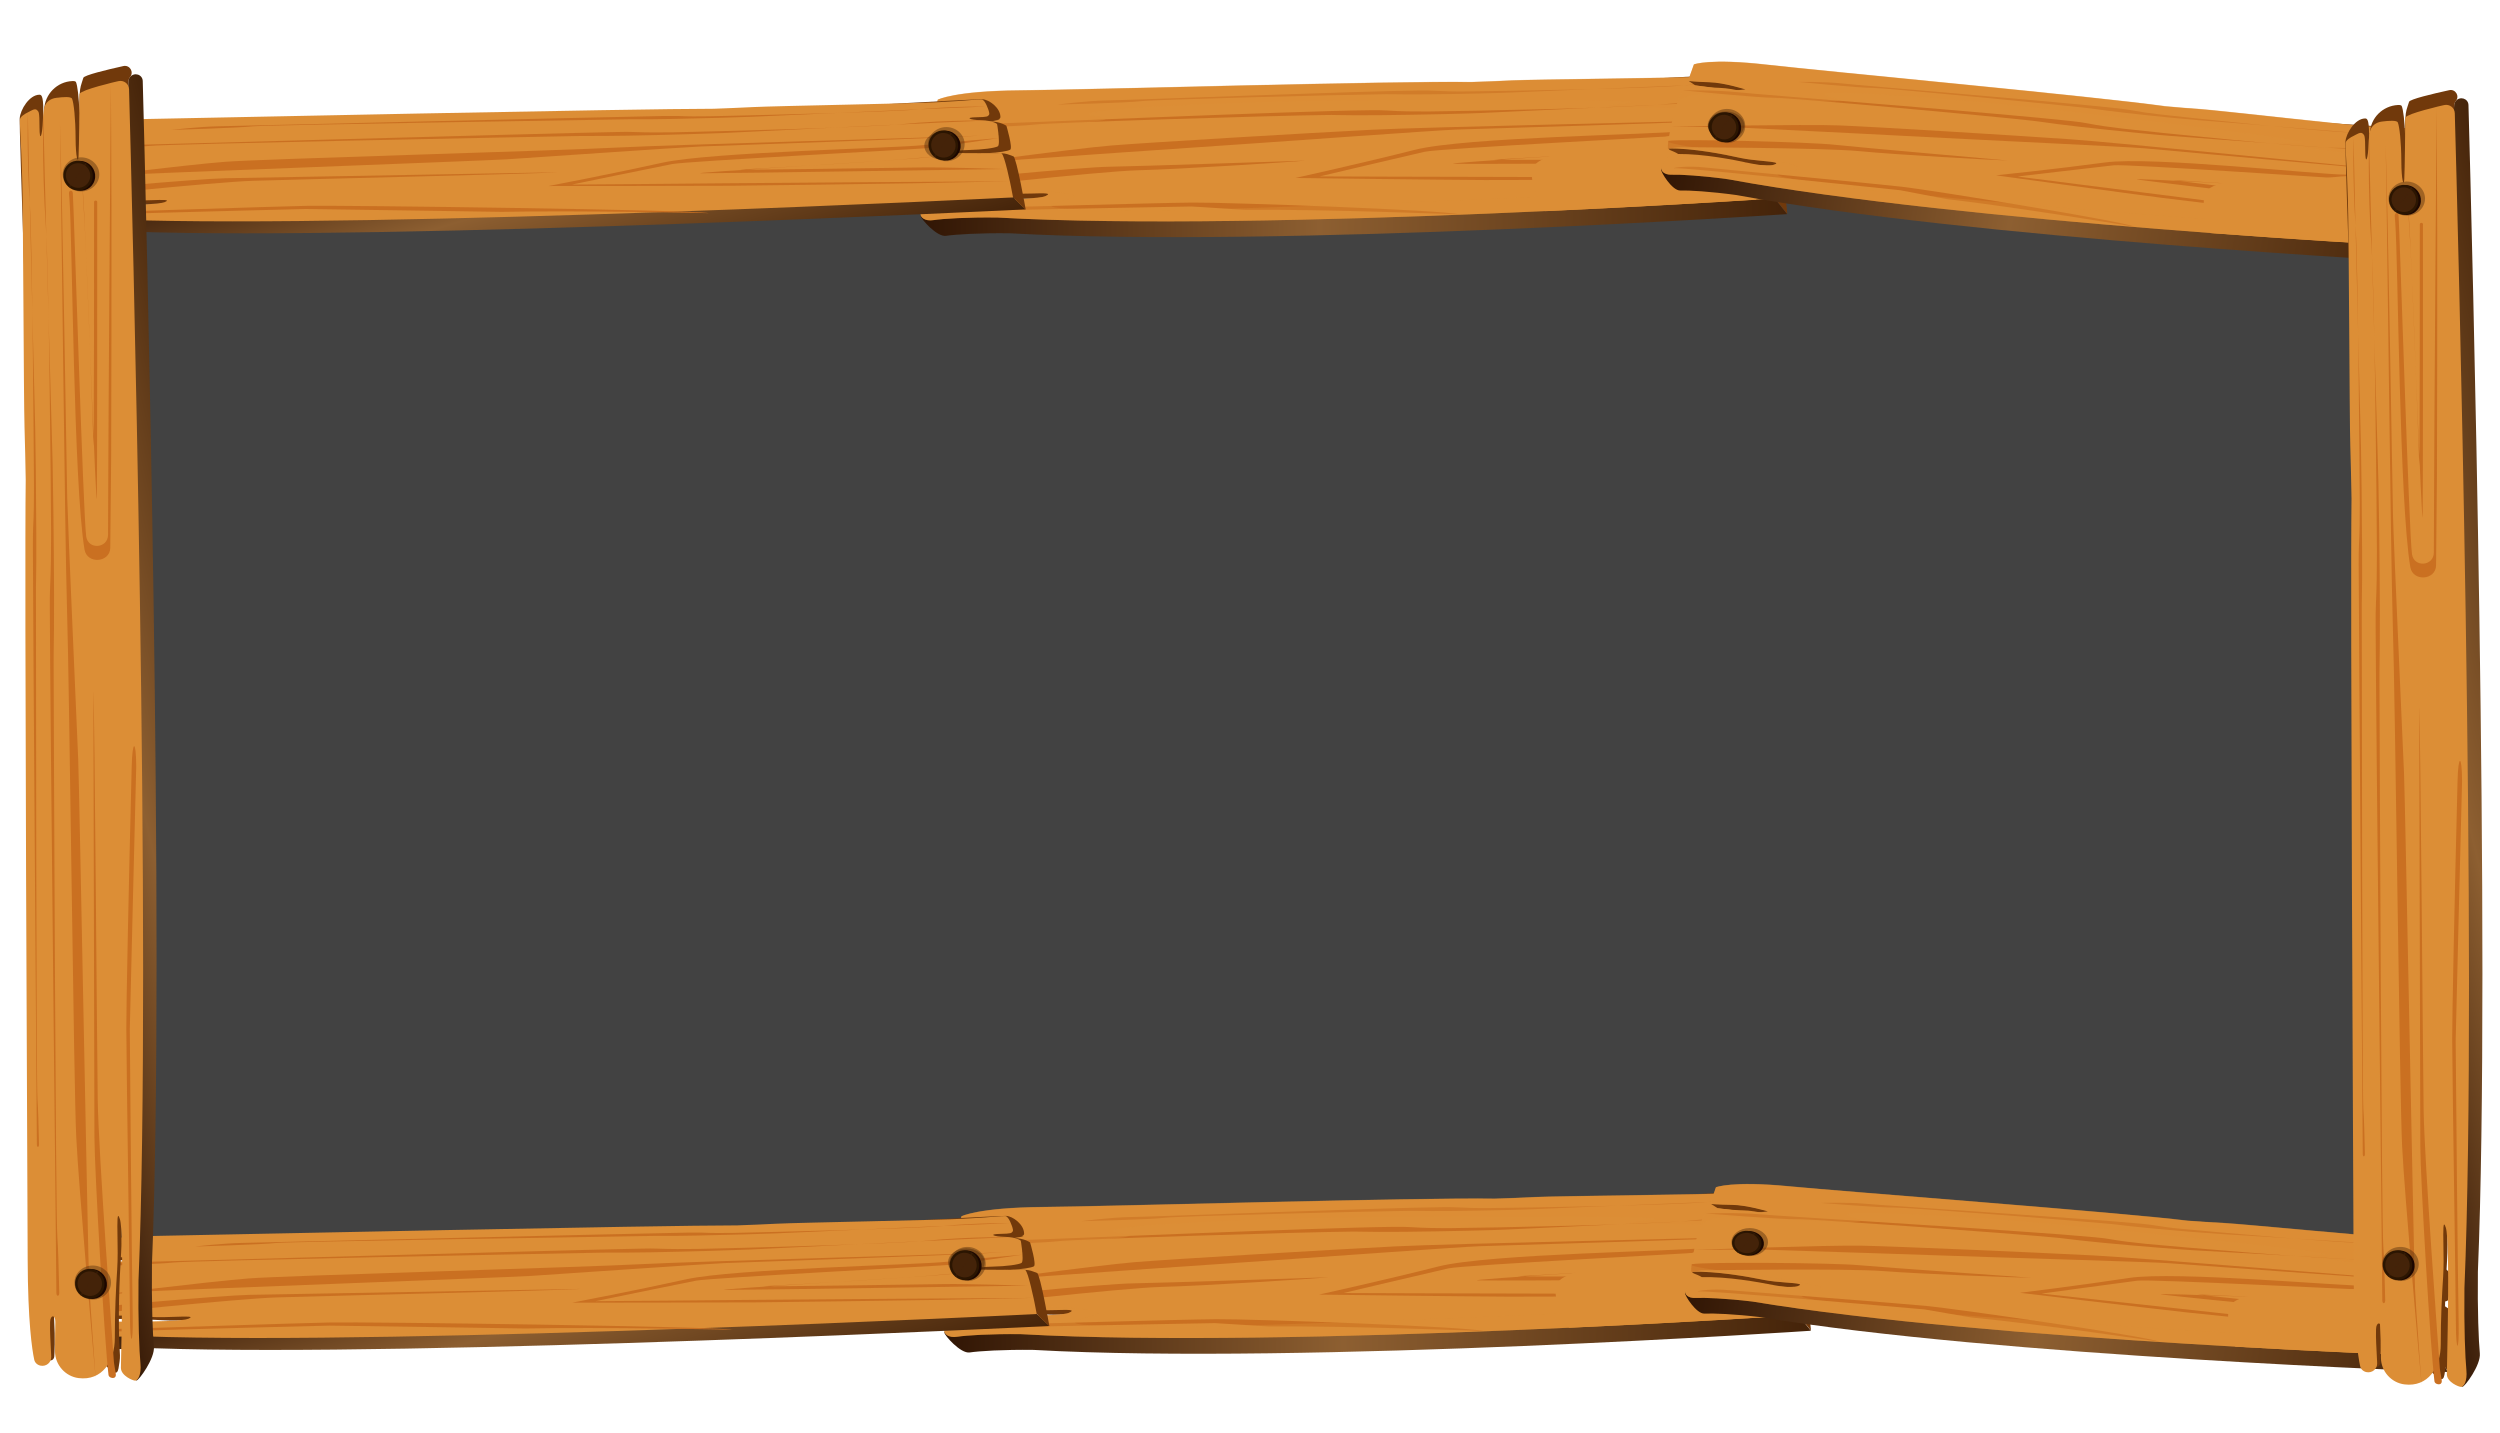 <svg width="403" height="231" viewBox="0 0 403 231" fill="none" xmlns="http://www.w3.org/2000/svg">
<rect x="12" y="30" width="375" height="172" fill="black" fill-opacity="0.74"/>
<path d="M170.612 32.342C168.796 33.202 153.14 32.622 152.146 32.627C151.153 32.632 148.433 34.388 148.418 34.809C148.403 35.229 151.028 38.238 152.492 38.017C153.956 37.795 157.888 37.539 162.782 37.604C206.139 40.045 288.093 34.516 288.093 34.516L286.109 32.011L178.673 22.589L169.98 31.885C170.952 31.883 171.366 31.979 170.612 32.342Z" fill="url(#paint0_linear_1_724)"/>
<path d="M151.028 31.792C155.612 31.217 161.157 31.592 164.409 31.868C165.687 31.974 167.184 31.942 168.437 31.907C169.032 31.901 169.557 31.871 169.98 31.885L178.673 22.589L159.699 20.468C159.282 20.485 158.819 20.491 158.329 20.469C155.067 20.388 150.292 30.235 149.128 30.776C148.932 31.428 149.852 31.255 151.028 31.792Z" fill="#71390B"/>
<path d="M281.23 22.936C281.585 22.942 281.934 22.917 282.264 22.91C280.897 22.927 279.752 22.949 281.23 22.936Z" fill="#71390B"/>
<path d="M156.556 19.551C159.164 19.306 163.243 20.016 163.243 20.016C163.243 20.016 162.051 20.399 159.701 20.484L286.13 32.009L288.115 34.513C288.115 34.513 287.115 23.866 286.587 23.623C285.603 23.175 285.535 23.038 284.568 22.943C284.186 22.908 283.168 22.899 282.264 22.91C281.934 22.917 281.585 22.942 281.23 22.936C279.752 22.949 280.919 22.924 282.264 22.91C284.213 22.808 285.712 22.534 286.127 22.259C286.624 21.942 285.738 17.374 285.738 17.374C285.738 17.374 284.898 16.49 282.941 16.416C280.981 16.326 280.883 16.273 282.848 16.265C284.811 16.243 284.826 15.822 284.835 15.498C284.894 13.687 283.183 11.988 282.041 11.897C280.898 11.807 249.299 13.679 239.168 13.992C226.761 13.801 176.748 15.242 166.316 15.349C155.86 15.443 150.672 19.006 150.672 19.006L151.995 19.623C151.989 19.592 153.944 19.779 156.556 19.551Z" fill="#71390B"/>
<path d="M278.438 12.147C277.239 12.24 276.008 12.273 274.784 12.354C271.291 12.59 247.2 12.799 243.717 12.97C241.527 13.084 239.332 13.167 237.134 13.234C224.725 13.027 174.715 14.484 164.258 14.578C153.802 14.672 151.154 16.081 151.154 16.081L150.59 19.049C150.59 19.049 151.892 19.039 154.503 18.811C157.134 18.564 161.191 19.276 161.191 19.276C161.191 19.276 159.542 19.826 156.28 19.745C153.018 19.664 151.236 19.584 150.071 20.125C148.854 22.896 148.685 29.894 148.976 31.052C153.56 30.477 159.105 30.852 162.359 31.144C163.637 31.25 165.134 31.218 166.387 31.183C168.323 31.131 169.662 31.085 168.538 31.605C166.725 32.48 151.066 31.885 150.094 31.887C149.101 31.892 148.41 34.133 148.395 34.554C148.38 34.974 149.019 35.721 150.502 35.481C151.987 35.257 155.898 35.003 160.792 35.068C204.148 37.509 286.103 31.98 286.103 31.98C286.103 31.98 286.03 31.183 285.901 30.07C285.879 29.944 285.857 29.817 285.857 29.688C285.776 29.102 285.704 28.433 285.609 27.768C285.493 26.847 285.351 25.913 285.211 25.107C285.081 24.365 284.946 23.721 284.81 23.318C284.717 23.039 284.621 22.873 284.532 22.867C283.872 22.881 277.829 22.823 276.863 22.728C275.896 22.633 276.704 22.198 279.154 22.183C281.603 22.166 283.576 21.82 284.073 21.503C284.351 21.325 284.354 19.826 284.293 18.593C284.238 17.648 284.179 16.93 284.179 16.93C284.179 16.93 283.546 16.215 281.586 16.125C279.626 16.035 278.828 15.517 280.791 15.494C282.753 15.471 282.707 15.332 282.922 15.048C283.084 14.836 282.977 14.478 282.949 14.191C282.949 14.191 282.47 11.83 281.875 11.836C281.309 11.887 278.438 12.147 278.438 12.147Z" fill="#DC8E36"/>
<path d="M282.821 16.236C282.778 16.242 282.645 16.241 282.467 16.23C282.488 16.228 282.513 16.241 282.513 16.241C282.556 16.236 282.58 16.249 282.624 16.244C282.689 16.236 282.756 16.244 282.821 16.236Z" fill="#6C3203"/>
<path d="M284.368 19.148L284.669 19.096C284.669 19.096 284.561 19.109 284.363 19.116C284.363 19.116 284.366 19.132 284.368 19.148Z" fill="#6C3203"/>
<path d="M285.754 28.717C285.843 28.724 285.887 28.718 285.887 28.718C285.887 28.718 285.843 28.724 285.754 28.717Z" fill="#6C3203"/>
<path d="M149.92 20.771C149.92 20.771 164.132 20.426 166.746 20.085C169.208 19.761 205.861 18.612 213.979 18.537C214.507 18.523 214.951 18.535 215.284 18.544C216.949 18.589 219.623 18.594 222.557 18.569C229.129 18.5 237.16 18.307 238.954 18.207C241.474 18.086 279.232 16.307 282.513 16.241C282.513 16.241 282.469 16.246 282.467 16.23C281.868 16.22 280.604 16.193 278.907 16.216C276.127 16.239 272.194 16.367 268.228 16.804C262.937 17.382 236.054 17.922 230.208 17.97C227.912 17.983 225.698 17.956 223.619 17.815C222.947 17.766 221.973 17.752 220.738 17.769C208.387 17.894 163.595 19.878 159.867 19.916C155.813 19.977 149.92 20.771 149.92 20.771Z" fill="#CA7021"/>
<path d="M282.76 13.359L282.738 13.362C282.76 13.359 282.76 13.359 282.76 13.359ZM170.425 16.861C170.425 16.861 181.844 16.589 183.96 16.306C185.949 16.054 216.807 15.253 223.336 15.189C223.756 15.188 224.132 15.192 224.397 15.193C225.751 15.226 227.895 15.23 230.255 15.208C235.528 15.164 241.994 14.995 243.44 14.92C245.478 14.824 280.11 13.367 282.581 13.348C282.646 13.34 282.692 13.351 282.757 13.343C282.557 13.335 281.382 13.313 279.617 13.328C277.368 13.353 274.204 13.454 271.016 13.799C266.768 14.269 241.103 14.697 236.404 14.738C234.552 14.764 232.776 14.716 231.103 14.624C230.567 14.591 229.793 14.586 228.8 14.591C218.874 14.686 181.461 16.167 178.459 16.184C175.154 16.237 170.425 16.861 170.425 16.861Z" fill="#CA7021"/>
<path d="M148.91 27.257C149.348 27.237 158.115 26.199 161.035 25.966C164.153 25.726 198.187 23.372 202.119 23.116C206.051 22.86 231.227 21.024 234.651 20.892C237.306 20.787 274.087 19.736 281.256 19.29C273.285 19.573 229.564 20.479 221.111 20.916C210.819 21.442 184.949 22.974 179.068 23.46C173.185 23.931 149.597 27.143 148.91 27.257C148.932 27.254 148.932 27.254 148.91 27.257Z" fill="#CA7021"/>
<path d="M235.295 34.562C232.697 33.855 197.923 32.606 192.209 32.654C186.495 32.702 159.39 33.493 156.283 33.539C153.173 33.569 150.549 34.234 150.699 34.329C151.193 33.997 179.611 33.517 192.032 33.287C192.563 33.288 200.168 33.822 200.742 33.819C213.515 33.709 235.295 34.562 235.295 34.562Z" fill="#CA7021"/>
<path d="M149.001 31.065C149.001 31.065 149.98 30.853 150.803 30.626C150.803 30.626 176.836 27.625 183.521 27.445C190.209 27.282 207.73 26.142 210.187 25.916C210.36 25.895 210.403 25.89 210.36 25.895C209.765 25.901 183.213 26.821 178.958 26.874C174.567 26.91 151.176 29.099 148.859 29.744C148.899 30.352 148.938 30.831 149.001 31.065Z" fill="#CA7021"/>
<path d="M269.927 28.931C277.052 28.861 284.677 28.748 285.757 28.733C283.832 28.719 240.729 28.488 238.369 28.51C235.919 28.526 212.748 28.433 212.748 28.433C212.748 28.433 227.197 25.014 229.664 24.464C232.13 23.914 270.064 22.001 272.342 21.764C274.642 21.524 284.314 19.847 284.314 19.847C284.314 19.847 276.307 20.553 271.547 21.133C266.809 21.71 236.25 22.073 228.041 24.157C219.833 26.241 208.816 28.689 208.816 28.689C208.816 28.689 231.98 28.992 239.343 29.023C241.795 29.023 266.089 28.967 269.927 28.931Z" fill="#CA7021"/>
<path d="M274.551 23.275C276.158 22.988 276.893 22.772 276.893 22.772C276.893 22.772 275.979 22.977 274.551 23.275ZM284.979 26.182C284.979 26.182 274.545 25.645 271.126 25.679C267.708 25.713 238.3 25.843 241.083 25.707C243.099 25.613 270.823 24.071 274.572 23.273C273.91 23.399 273.114 23.526 272.164 23.654C268.885 24.107 230.631 26.332 234.532 26.402C238.414 26.49 284.649 26.189 284.979 26.182Z" fill="#CA7021"/>
<path opacity="0.36" d="M281.272 29.747C277.949 30.705 194.433 34.131 183.502 33.91C172.568 33.674 165.523 33.815 171.897 32.238C178.272 30.662 159.591 30.472 152.531 30.277C150.799 30.224 149.653 30.118 148.897 29.965C148.918 30.463 148.963 30.844 148.999 31.049C153.582 30.474 159.127 30.849 162.382 31.141C163.66 31.247 165.157 31.215 166.41 31.18C168.345 31.128 169.685 31.082 168.56 31.602C166.747 32.477 151.088 31.882 150.117 31.884C149.123 31.889 148.432 34.13 148.417 34.551C148.403 34.972 149.041 35.718 150.524 35.478C152.009 35.254 155.92 35 160.814 35.065C204.17 37.506 286.125 31.977 286.125 31.977C286.125 31.977 286.052 31.18 285.924 30.067C285.902 29.941 285.879 29.814 285.879 29.686C285.799 29.099 285.726 28.43 285.632 27.765C285.618 27.686 285.607 27.623 285.596 27.559C284.891 28.964 283.649 29.063 281.272 29.747Z" fill="#DC8E36"/>
<path opacity="0.42" d="M153.873 21.012C160.665 20.434 184.186 19.744 176.879 18.772C169.551 17.802 196.277 16.491 212.48 16.281C228.683 16.071 268.674 15.945 262.166 16.635C255.658 17.325 260.084 17.236 268.53 17.397C276.976 17.557 280.836 18.276 283.328 18.884C283.721 18.982 284.065 19.055 284.385 19.113C284.376 18.937 284.389 18.758 284.361 18.6C284.307 17.656 284.247 16.938 284.247 16.938C284.247 16.938 283.614 16.223 281.654 16.133C279.694 16.043 278.897 15.525 280.859 15.502C282.821 15.479 282.775 15.339 282.991 15.056C283.152 14.844 283.045 14.486 283.017 14.199C283.017 14.199 282.539 11.838 281.943 11.844C281.326 11.853 278.476 12.11 278.476 12.11C277.278 12.203 276.046 12.236 274.823 12.317C271.329 12.553 247.238 12.762 243.755 12.933C241.566 13.047 239.371 13.13 237.173 13.197C224.764 12.99 174.753 14.447 164.297 14.541C153.84 14.635 151.192 16.044 151.192 16.044L150.628 19.012C150.628 19.012 151.93 19.002 154.542 18.774C157.172 18.527 161.229 19.239 161.229 19.239C161.229 19.239 159.58 19.789 156.318 19.708C153.056 19.627 151.274 19.547 150.11 20.088C149.795 20.818 149.55 21.814 149.369 22.932C150.203 22.011 151.586 21.203 153.873 21.012Z" fill="#DC8E36"/>
<path d="M278.873 22.215C278.026 21.413 276.83 20.894 274.971 21.002C271.231 21.219 267.729 22.294 264.161 23.119C263.269 23.322 261.252 24.044 260.287 23.836C260.057 23.782 259.675 23.747 259.475 23.61C258.508 22.886 258.213 23.469 257.364 23.795C256.185 24.257 254.278 23.709 252.893 24.131C251.298 24.61 249.624 25.147 248.235 25.924C245.495 27.44 247.693 31.29 249.101 34.04C264.861 33.318 277.562 32.54 283.113 32.189C282.49 29.764 281.822 27.329 280.709 25.012C280.333 24.25 279.957 23.489 279.468 22.838C278.293 22.816 277.272 22.792 276.934 22.751C275.97 22.672 276.697 22.28 278.873 22.215Z" fill="#DC8E36"/>
<path d="M287.643 27.463C285.916 28.056 272.256 25.818 271.382 25.714C270.509 25.61 267.851 26.929 267.773 27.315C267.696 27.7 269.539 30.754 270.859 30.709C272.178 30.665 275.671 30.857 279.959 31.45C317.66 38.417 390.482 42.256 390.482 42.256L389.124 39.736L296.219 19.37L287.158 26.974C288.011 27.078 288.361 27.211 287.643 27.463Z" fill="url(#paint1_linear_1_724)"/>
<path d="M270.529 24.825C274.642 24.795 279.454 25.744 282.268 26.351C283.374 26.588 284.693 26.722 285.799 26.826C286.323 26.885 286.789 26.915 287.158 26.974L296.219 19.37L279.881 15.353C279.513 15.323 279.105 15.279 278.678 15.205C275.826 14.775 270.121 23.313 269.015 23.683C268.744 24.261 269.578 24.202 270.529 24.825Z" fill="#71390B"/>
<path d="M386.233 30.857C386.543 30.902 386.854 30.917 387.145 30.946C385.942 30.813 384.933 30.709 386.233 30.857Z" fill="#71390B"/>
<path d="M277.262 14.167C279.59 14.226 283.064 15.323 283.064 15.323C283.064 15.323 281.958 15.546 279.881 15.368L389.143 39.736L390.502 42.256C390.502 42.256 391.258 32.355 390.831 32.073C390.036 31.554 389.997 31.421 389.163 31.228C388.833 31.154 387.94 31.035 387.145 30.946C386.854 30.917 386.543 30.902 386.233 30.857C384.933 30.709 385.961 30.813 387.145 30.946C388.872 31.065 390.23 30.976 390.637 30.768C391.122 30.531 391.045 26.233 391.045 26.233C391.045 26.233 390.443 25.329 388.736 25.047C387.028 24.75 386.951 24.691 388.678 24.899C390.405 25.091 390.482 24.706 390.54 24.41C390.87 22.749 389.628 21 388.639 20.793C387.649 20.585 359.611 18.866 350.666 18.051C339.8 16.524 295.657 12.403 286.479 11.366C277.281 10.313 272.178 13.026 272.178 13.026L273.245 13.737C273.245 13.708 274.933 14.093 277.262 14.167Z" fill="#71390B"/>
<path d="M385.437 20.63C384.37 20.585 383.283 20.482 382.197 20.422C379.092 20.259 357.903 17.828 354.818 17.606C352.878 17.473 350.937 17.31 348.997 17.132C338.131 15.59 293.988 11.484 284.79 10.432C275.593 9.38 273.051 10.387 273.051 10.387L272.1 13.056C272.1 13.056 273.245 13.189 275.574 13.263C277.922 13.322 281.375 14.419 281.375 14.419C281.375 14.419 279.842 14.745 276.99 14.316C274.138 13.886 272.586 13.619 271.48 13.989C269.985 16.405 268.763 22.824 268.841 23.921C272.954 23.891 277.766 24.84 280.58 25.462C281.686 25.699 283.005 25.833 284.111 25.936C285.819 26.1 287.002 26.203 285.935 26.559C284.208 27.167 270.548 24.914 269.694 24.81C268.821 24.706 267.87 26.692 267.793 27.078C267.715 27.463 268.161 28.219 269.5 28.16C270.839 28.115 274.312 28.308 278.601 28.901C316.302 35.868 389.124 39.707 389.124 39.707C389.124 39.707 389.182 38.966 389.24 37.928C389.24 37.809 389.24 37.691 389.26 37.572C389.279 37.024 389.318 36.401 389.337 35.779C389.376 34.919 389.396 34.044 389.396 33.289C389.396 32.592 389.376 31.984 389.318 31.599C389.279 31.332 389.221 31.169 389.143 31.154C388.561 31.095 383.264 30.383 382.43 30.191C381.595 29.998 382.371 29.687 384.525 29.939C386.679 30.191 388.464 30.087 388.949 29.85C389.221 29.716 389.454 28.338 389.59 27.196C389.687 26.322 389.745 25.655 389.745 25.655C389.745 25.655 389.299 24.929 387.591 24.632C385.883 24.336 385.263 23.772 386.989 23.965C388.716 24.158 388.697 24.024 388.93 23.787C389.104 23.609 389.066 23.268 389.085 23.002C389.085 23.002 389.027 20.778 388.503 20.719C387.998 20.704 385.437 20.63 385.437 20.63Z" fill="#DC8E36"/>
<path d="M388.658 24.869C388.619 24.869 388.503 24.854 388.348 24.825C388.367 24.825 388.387 24.839 388.387 24.839C388.425 24.839 388.445 24.854 388.484 24.854C388.542 24.854 388.6 24.869 388.658 24.869Z" fill="#6C3203"/>
<path d="M389.57 27.715L389.842 27.7C389.842 27.7 389.745 27.7 389.57 27.685C389.57 27.685 389.57 27.7 389.57 27.715Z" fill="#6C3203"/>
<path d="M389.318 36.668C389.395 36.684 389.434 36.684 389.434 36.684C389.434 36.684 389.395 36.684 389.318 36.668Z" fill="#6C3203"/>
<path d="M271.247 14.567C271.247 14.567 283.781 15.798 286.129 15.768C288.341 15.738 320.707 18.673 327.847 19.488C328.313 19.533 328.701 19.592 328.992 19.637C330.447 19.859 332.795 20.155 335.376 20.452C341.158 21.104 348.24 21.801 349.831 21.904C352.063 22.068 385.495 24.543 388.386 24.839C388.386 24.839 388.348 24.839 388.348 24.825C387.824 24.75 386.718 24.587 385.224 24.424C382.779 24.143 379.306 23.831 375.755 23.802C371.02 23.757 347.328 21.326 342.186 20.734C340.168 20.496 338.228 20.23 336.424 19.874C335.841 19.755 334.988 19.637 333.901 19.518C323.035 18.288 283.393 15.234 280.114 14.864C276.544 14.478 271.247 14.567 271.247 14.567Z" fill="#CA7021"/>
<path d="M389.046 22.216H389.027C389.046 22.216 389.046 22.216 389.046 22.216ZM289.855 13.204C289.855 13.204 299.925 14.197 301.827 14.167C303.612 14.152 330.835 16.776 336.579 17.428C336.947 17.473 337.277 17.517 337.51 17.547C338.694 17.725 340.576 17.962 342.652 18.199C347.29 18.733 352.994 19.281 354.275 19.37C356.079 19.503 386.718 21.934 388.891 22.186C388.949 22.186 388.988 22.201 389.046 22.201C388.872 22.171 387.843 22.023 386.291 21.845C384.312 21.623 381.518 21.371 378.665 21.341C374.862 21.312 352.257 18.91 348.124 18.436C346.494 18.258 344.942 18.021 343.486 17.754C343.021 17.665 342.342 17.576 341.469 17.473C332.737 16.479 299.654 13.767 297.015 13.456C294.104 13.144 289.855 13.204 289.855 13.204Z" fill="#CA7021"/>
<path d="M269.365 20.422C269.753 20.452 277.611 20.452 280.211 20.556C282.986 20.674 313.236 22.216 316.729 22.409C320.221 22.601 342.613 23.654 345.64 23.906C347.988 24.098 380.45 27.137 386.815 27.508C379.771 26.9 341.236 22.972 333.746 22.453C324.626 21.816 301.672 20.407 296.433 20.215C291.194 20.007 269.985 20.393 269.365 20.422C269.384 20.422 269.384 20.422 269.365 20.422Z" fill="#CA7021"/>
<path d="M344.107 36.549C341.934 35.615 311.587 30.68 306.561 30.101C301.536 29.523 277.611 27.3 274.875 27.003C272.139 26.692 269.733 27.018 269.85 27.122C270.335 26.87 295.365 29.523 306.309 30.665C306.775 30.724 313.372 32.043 313.877 32.102C325.111 33.392 344.107 36.549 344.107 36.549Z" fill="#CA7021"/>
<path d="M268.86 23.935C268.86 23.935 269.753 23.846 270.509 23.728C270.509 23.728 293.833 23.802 299.731 24.365C305.63 24.943 321.192 25.803 323.384 25.862C323.54 25.862 323.578 25.862 323.54 25.862C323.016 25.803 299.557 23.757 295.812 23.342C291.95 22.898 271.072 22.364 268.938 22.705C268.879 23.268 268.841 23.713 268.86 23.935Z" fill="#CA7021"/>
<path d="M375.386 35.141C381.653 35.853 388.367 36.579 389.318 36.683C387.63 36.46 349.812 31.554 347.736 31.317C345.582 31.065 325.247 28.456 325.247 28.456C325.247 28.456 338.461 26.885 340.712 26.648C342.963 26.411 376.57 28.782 378.607 28.812C380.664 28.841 389.415 28.352 389.415 28.352C389.415 28.352 382.274 28.13 378.006 28.145C373.756 28.16 346.863 25.166 339.334 26.188C331.805 27.211 321.754 28.264 321.754 28.264C321.754 28.264 342.051 31.065 348.512 31.895C350.666 32.162 372.01 34.756 375.386 35.141Z" fill="#CA7021"/>
<path d="M380.315 30.442C381.77 30.353 382.449 30.235 382.449 30.235C382.449 30.235 381.615 30.324 380.315 30.442ZM389.027 34.252C389.027 34.252 379.946 32.621 376.938 32.28C373.931 31.939 348.085 28.856 350.549 29.034C352.335 29.168 376.919 30.768 380.334 30.442C379.732 30.487 379.015 30.517 378.161 30.531C375.211 30.591 341.274 28.471 344.689 28.96C348.085 29.464 388.736 34.222 389.027 34.252Z" fill="#CA7021"/>
<path opacity="0.36" d="M385.224 37.127C382.158 37.646 308.288 31.702 298.722 30.309C289.156 28.901 282.947 28.264 288.788 27.508C294.628 26.752 278.251 24.543 272.081 23.594C270.568 23.357 269.578 23.135 268.938 22.913C268.879 23.372 268.86 23.728 268.86 23.92C272.974 23.891 277.786 24.839 280.599 25.462C281.705 25.699 283.025 25.832 284.131 25.936C285.838 26.099 287.022 26.203 285.955 26.559C284.228 27.167 270.568 24.913 269.714 24.81C268.841 24.706 267.89 26.692 267.812 27.078C267.735 27.463 268.181 28.219 269.52 28.16C270.859 28.115 274.332 28.308 278.62 28.901C316.321 35.867 389.143 39.707 389.143 39.707C389.143 39.707 389.202 38.965 389.26 37.928C389.26 37.809 389.26 37.691 389.279 37.572C389.299 37.024 389.337 36.401 389.357 35.779C389.357 35.704 389.357 35.645 389.357 35.586C388.522 36.801 387.416 36.757 385.224 37.127Z" fill="#DC8E36"/>
<path opacity="0.42" d="M274.681 15.22C280.735 15.427 301.497 17.354 295.23 15.664C288.943 13.974 312.615 15.679 326.877 17.25C341.139 18.821 376.279 23.061 370.457 22.987C364.636 22.913 368.537 23.313 375.929 24.38C383.322 25.447 386.601 26.529 388.697 27.359C389.027 27.493 389.318 27.596 389.59 27.685C389.609 27.522 389.648 27.359 389.648 27.211C389.745 26.337 389.803 25.669 389.803 25.669C389.803 25.669 389.357 24.943 387.649 24.647C385.942 24.35 385.321 23.787 387.048 23.98C388.775 24.172 388.755 24.039 388.988 23.802C389.163 23.624 389.124 23.283 389.143 23.016C389.143 23.016 389.085 20.793 388.561 20.733C388.018 20.674 385.476 20.6 385.476 20.6C384.409 20.556 383.322 20.452 382.236 20.393C379.131 20.23 357.942 17.799 354.857 17.576C352.917 17.443 350.976 17.28 349.036 17.102C338.17 15.56 294.026 11.455 284.829 10.402C275.632 9.35 273.09 10.358 273.09 10.358L272.139 13.026C272.139 13.026 273.284 13.159 275.612 13.233C277.96 13.293 281.414 14.389 281.414 14.389C281.414 14.389 279.881 14.716 277.029 14.286C274.177 13.856 272.624 13.589 271.518 13.96C271.13 14.597 270.762 15.486 270.432 16.494C271.305 15.738 272.644 15.145 274.681 15.22Z" fill="#DC8E36"/>
<path d="M384.273 29.938C383.652 29.108 382.682 28.501 381.033 28.397C377.715 28.189 374.474 28.797 371.214 29.168C370.399 29.257 368.517 29.701 367.702 29.405C367.508 29.331 367.178 29.257 367.023 29.108C366.286 28.338 365.936 28.842 365.141 29.049C364.035 29.346 362.444 28.634 361.163 28.871C359.689 29.138 358.136 29.449 356.797 30.012C354.158 31.109 355.497 34.889 356.312 37.572C370.264 38.624 381.537 39.291 386.466 39.573C386.291 37.276 386.077 34.963 385.457 32.71C385.243 31.969 385.03 31.228 384.7 30.576C383.671 30.428 382.779 30.294 382.488 30.22C381.653 30.042 382.352 29.761 384.273 29.938Z" fill="#DC8E36"/>
<path d="M28.526 33.132C26.819 33.834 11.645 33.531 10.694 33.547C9.744 33.563 7.182 34.966 7.202 35.301C7.202 35.636 9.879 37.965 11.296 37.774C12.712 37.582 16.496 37.343 21.231 37.343C63.278 38.811 165.342 33.754 165.342 33.754L163.304 31.792L35.861 25.38L27.886 32.797C28.837 32.765 29.244 32.845 28.526 33.132Z" fill="url(#paint2_linear_1_724)"/>
<path d="M9.569 32.909C13.974 32.414 19.349 32.637 22.511 32.829C23.753 32.909 25.208 32.861 26.411 32.829C26.974 32.813 27.479 32.797 27.905 32.797L35.88 25.38L17.447 23.912C17.039 23.928 16.593 23.928 16.108 23.928C12.945 23.896 8.793 31.696 7.706 32.143C7.532 32.637 8.405 32.494 9.569 32.909Z" fill="#71390B"/>
<path d="M158.123 24.726C158.473 24.71 158.803 24.71 159.132 24.694C157.813 24.71 156.707 24.741 158.123 24.726Z" fill="#71390B"/>
<path d="M14.323 23.194C16.845 22.987 20.804 23.497 20.804 23.497C20.804 23.497 19.678 23.816 17.408 23.896L163.304 31.808L165.342 33.77C165.342 33.77 163.867 25.395 163.362 25.204C162.392 24.853 162.315 24.758 161.364 24.694C160.976 24.662 160.006 24.678 159.132 24.694C158.803 24.71 158.473 24.726 158.123 24.726C156.707 24.758 157.813 24.71 159.132 24.694C161.015 24.598 162.45 24.359 162.838 24.135C163.304 23.88 162.237 20.291 162.237 20.291C162.237 20.291 161.383 19.605 159.501 19.557C157.599 19.509 157.502 19.462 159.385 19.43C161.286 19.398 161.267 19.063 161.267 18.808C161.228 17.388 159.482 16.064 158.376 16C157.27 15.936 126.786 17.739 117.026 18.09C105.016 18.058 33.649 19.589 23.54 19.765C13.45 19.956 8.579 22.796 8.579 22.796L9.899 23.274C9.918 23.274 11.8 23.418 14.323 23.194Z" fill="#71390B"/>
<path d="M154.922 16.256C153.758 16.335 152.574 16.383 151.41 16.463C148.033 16.67 124.749 17.085 121.392 17.261C119.277 17.372 117.162 17.452 115.047 17.532C103.036 17.516 31.65 19.031 21.561 19.223C11.471 19.414 8.967 20.547 8.967 20.547L8.56 22.891C8.56 22.891 9.821 22.875 12.344 22.652C14.866 22.445 18.825 22.955 18.825 22.955C18.825 22.955 17.253 23.402 14.09 23.37C10.927 23.354 9.2 23.29 8.094 23.737C7.047 25.922 7.221 31.441 7.551 32.35C11.975 31.856 17.35 32.079 20.513 32.287C21.755 32.367 23.21 32.319 24.413 32.271C26.295 32.207 27.576 32.159 26.528 32.59C24.82 33.292 9.647 32.989 8.696 33.005C7.745 33.02 7.163 34.791 7.182 35.126C7.202 35.461 7.842 36.035 9.259 35.844C10.675 35.653 14.459 35.413 19.193 35.413C61.241 36.897 163.304 31.824 163.304 31.824C163.304 31.824 163.188 31.202 163.013 30.325C162.994 30.229 162.974 30.133 162.955 30.022C162.858 29.559 162.761 29.049 162.625 28.522C162.47 27.804 162.295 27.055 162.121 26.433C161.965 25.842 161.791 25.332 161.655 25.029C161.558 24.806 161.461 24.678 161.364 24.678C160.723 24.694 154.883 24.71 153.932 24.646C152.981 24.582 153.758 24.231 156.125 24.183C158.492 24.136 160.374 23.849 160.84 23.593C161.112 23.45 161.034 22.269 160.918 21.296C160.84 20.547 160.723 19.988 160.723 19.988C160.723 19.988 160.083 19.43 158.182 19.382C156.28 19.334 155.484 18.936 157.367 18.904C159.268 18.872 159.21 18.76 159.404 18.537C159.559 18.361 159.423 18.09 159.385 17.867C159.385 17.867 158.822 16.016 158.22 16.032C157.677 16.016 154.922 16.256 154.922 16.256Z" fill="#DC8E36"/>
<path d="M160.976 21.695L161.267 21.647C161.267 21.647 161.17 21.647 160.976 21.663C160.976 21.679 160.976 21.695 160.976 21.695Z" fill="#6C3203"/>
<path d="M162.8 29.224C162.877 29.224 162.916 29.224 162.916 29.224C162.916 29.224 162.877 29.224 162.8 29.224C162.8 29.224 162.8 29.241 162.8 29.224Z" fill="#6C3203"/>
<path d="M7.958 24.231C7.958 24.231 21.677 23.816 24.199 23.513C26.547 23.226 85.03 22.078 92.888 21.934C93.412 21.918 93.839 21.918 94.169 21.918C95.779 21.934 98.36 21.918 101.212 21.87C107.557 21.759 115.319 21.503 117.065 21.424C119.491 21.296 155.911 19.509 159.094 19.43C159.074 19.43 159.055 19.43 159.035 19.43C158.453 19.414 157.231 19.414 155.601 19.446C152.904 19.494 149.12 19.637 145.298 20.02C140.214 20.53 114.252 21.216 108.586 21.328C106.374 21.36 104.22 21.36 102.221 21.28C101.581 21.248 100.63 21.248 99.427 21.28C87.475 21.503 21.172 23.402 17.583 23.465C13.624 23.545 7.958 24.231 7.958 24.231Z" fill="#CA7021"/>
<path d="M159.171 17.165C159.171 17.165 159.152 17.165 159.132 17.165C159.152 17.165 159.171 17.165 159.171 17.165ZM27.595 20.945C27.595 20.945 38.636 20.61 40.673 20.371C42.575 20.148 95.469 19.334 101.775 19.222C102.183 19.222 102.532 19.206 102.784 19.222C104.084 19.238 106.16 19.222 108.45 19.174C113.553 19.079 119.801 18.887 121.198 18.824C123.158 18.728 156.591 17.229 158.958 17.181C159.016 17.181 159.074 17.181 159.113 17.181C158.919 17.181 157.774 17.165 156.086 17.197C153.913 17.244 150.866 17.356 147.801 17.659C143.726 18.058 118.928 18.648 114.388 18.744C112.602 18.776 110.876 18.776 109.265 18.696C108.741 18.68 107.984 18.68 107.014 18.696C97.409 18.871 38.209 20.291 35.337 20.355C32.155 20.403 27.595 20.945 27.595 20.945Z" fill="#CA7021"/>
<path d="M7.318 29.352C7.726 29.335 16.166 28.41 18.98 28.219C21.968 27.996 77.87 25.922 81.654 25.683C85.437 25.443 109.692 23.753 113.01 23.609C115.591 23.497 151.099 22.301 158.007 21.87C150.304 22.189 108.081 23.338 99.912 23.768C89.978 24.295 41.954 25.635 36.288 26.081C30.603 26.496 7.959 29.256 7.318 29.352Z" fill="#CA7021"/>
<path d="M114.271 34.36C111.729 33.818 54.974 33.068 49.444 33.18C43.913 33.291 17.738 34.185 14.75 34.233C11.742 34.296 9.239 34.839 9.394 34.919C9.86 34.663 37.316 33.993 49.308 33.69C49.832 33.674 80.276 34.153 80.858 34.153C93.16 33.898 114.271 34.36 114.271 34.36Z" fill="#CA7021"/>
<path d="M7.57 32.35C7.57 32.35 8.521 32.159 9.297 31.983C9.297 31.983 34.328 29.351 40.789 29.144C47.251 28.937 87.222 27.996 89.59 27.788C89.745 27.772 89.803 27.772 89.764 27.772C89.202 27.788 40.479 28.65 36.346 28.729C32.097 28.809 9.588 30.755 7.376 31.297C7.435 31.792 7.512 32.159 7.57 32.35Z" fill="#CA7021"/>
<path d="M147.49 29.543C154.379 29.415 161.752 29.256 162.8 29.224C160.937 29.224 119.238 29.495 116.968 29.543C114.601 29.591 92.19 29.75 92.19 29.75C92.19 29.75 106.005 26.895 108.353 26.448C110.72 25.986 147.296 24.087 149.508 23.88C151.72 23.673 160.995 22.253 160.995 22.253C160.995 22.253 153.273 22.891 148.713 23.402C144.153 23.896 114.62 24.502 106.781 26.225C98.942 27.964 88.425 29.989 88.425 29.989C88.425 29.989 110.837 29.989 117.958 29.942C120.286 29.926 143.765 29.623 147.49 29.543Z" fill="#CA7021"/>
<path d="M151.701 25.061C153.234 24.821 153.932 24.63 153.932 24.63C153.932 24.63 153.04 24.805 151.701 25.061ZM161.907 27.246C161.907 27.246 151.798 26.927 148.48 26.991C145.162 27.055 116.755 27.453 119.433 27.326C121.373 27.23 148.111 25.73 151.701 25.061C151.06 25.156 150.304 25.268 149.392 25.38C146.248 25.778 109.343 27.916 113.146 27.932C116.891 27.948 161.597 27.246 161.907 27.246Z" fill="#CA7021"/>
<path opacity="0.4" d="M151.953 25.762C153.582 25.762 154.902 24.748 154.902 23.497C154.902 22.246 153.582 21.232 151.953 21.232C150.324 21.232 149.004 22.246 149.004 23.497C149.004 24.748 150.324 25.762 151.953 25.762Z" fill="#442309"/>
<path opacity="0.4" d="M281.181 20.227C281.181 21.471 279.862 22.492 278.232 22.492C276.602 22.492 275.283 21.471 275.283 20.227C275.283 18.983 276.602 17.962 278.232 17.962C279.862 17.962 281.181 18.983 281.181 20.227Z" fill="#442309"/>
<path d="M280.425 21.009C280.056 22.046 278.737 22.636 277.475 22.301C276.214 21.982 275.496 20.865 275.865 19.828C276.233 18.792 277.553 18.201 278.814 18.536C280.075 18.871 280.793 19.972 280.425 21.009Z" fill="#1B0600"/>
<path d="M280.037 20.977C279.668 22.014 278.348 22.604 277.087 22.269C275.826 21.95 275.108 20.834 275.477 19.797C275.845 18.76 277.165 18.17 278.426 18.505C279.687 18.824 280.405 19.924 280.037 20.977Z" fill="#2B1501"/>
<path d="M279.648 20.865C279.338 21.727 278.251 22.205 277.204 21.934C276.156 21.663 275.554 20.754 275.865 19.892C276.175 19.031 277.262 18.552 278.31 18.808C279.357 19.095 279.959 20.004 279.648 20.865Z" fill="#442309"/>
<path opacity="0.47" d="M276.408 21.998L279.125 18.84L278.931 18.728L276.214 21.854L276.408 21.998Z" fill="#442309"/>
<path d="M174.43 212.342C172.614 213.202 156.958 212.622 155.965 212.627C154.971 212.632 152.251 214.388 152.236 214.809C152.222 215.229 154.846 218.238 156.31 218.017C157.774 217.795 161.706 217.539 166.6 217.604C209.957 220.045 291.911 214.516 291.911 214.516L289.927 212.011L182.491 202.589L173.798 211.885C174.77 211.883 175.184 211.979 174.43 212.342Z" fill="url(#paint3_linear_1_724)"/>
<path d="M154.847 211.792C159.43 211.217 164.975 211.592 168.227 211.868C169.505 211.974 171.002 211.942 172.255 211.907C172.85 211.901 173.376 211.871 173.798 211.885L182.491 202.589L163.517 200.468C163.1 200.485 162.637 200.491 162.147 200.469C158.885 200.388 154.111 210.236 152.946 210.776C152.75 211.428 153.67 211.255 154.847 211.792Z" fill="#71390B"/>
<path d="M285.048 202.936C285.403 202.942 285.752 202.917 286.082 202.91C284.715 202.927 283.571 202.949 285.048 202.936Z" fill="#71390B"/>
<path d="M160.374 199.551C162.982 199.306 167.061 200.016 167.061 200.016C167.061 200.016 165.869 200.399 163.52 200.484L289.948 212.009L291.933 214.513C291.933 214.513 290.934 203.866 290.405 203.623C289.421 203.175 289.353 203.038 288.386 202.943C288.004 202.908 286.986 202.899 286.082 202.91C285.752 202.917 285.403 202.942 285.048 202.936C283.57 202.949 284.737 202.924 286.082 202.91C288.031 202.808 289.53 202.534 289.946 202.259C290.443 201.942 289.556 197.374 289.556 197.374C289.556 197.374 288.716 196.49 286.759 196.416C284.799 196.325 284.701 196.273 286.666 196.266C288.629 196.243 288.644 195.822 288.653 195.498C288.712 193.687 287.001 191.987 285.859 191.897C284.716 191.807 253.117 193.679 242.986 193.992C230.579 193.801 180.566 195.242 170.134 195.349C159.678 195.443 154.49 199.006 154.49 199.006L155.813 199.623C155.807 199.592 157.762 199.779 160.374 199.551Z" fill="#71390B"/>
<path d="M282.256 192.147C281.057 192.24 279.826 192.273 278.603 192.354C275.109 192.59 251.018 192.799 247.535 192.97C245.345 193.084 243.15 193.167 240.953 193.234C228.543 193.027 178.533 194.484 168.077 194.578C157.62 194.672 154.972 196.081 154.972 196.081L154.408 199.049C154.408 199.049 155.71 199.039 158.322 198.811C160.952 198.564 165.009 199.276 165.009 199.276C165.009 199.276 163.36 199.826 160.098 199.745C156.836 199.664 155.054 199.584 153.889 200.125C152.672 202.896 152.504 209.894 152.794 211.052C157.378 210.477 162.923 210.852 166.178 211.144C167.456 211.25 168.952 211.218 170.206 211.183C172.141 211.131 173.481 211.085 172.356 211.605C170.543 212.48 154.884 211.885 153.912 211.887C152.919 211.892 152.228 214.133 152.213 214.554C152.198 214.974 152.837 215.721 154.32 215.481C155.805 215.257 159.716 215.003 164.61 215.068C207.966 217.509 289.921 211.98 289.921 211.98C289.921 211.98 289.848 211.183 289.719 210.07C289.697 209.944 289.675 209.817 289.675 209.688C289.594 209.102 289.522 208.433 289.428 207.768C289.311 206.847 289.17 205.913 289.029 205.107C288.899 204.365 288.764 203.721 288.628 203.318C288.535 203.039 288.439 202.873 288.35 202.867C287.69 202.881 281.648 202.823 280.681 202.728C279.714 202.633 280.522 202.199 282.972 202.182C285.422 202.166 287.394 201.82 287.891 201.503C288.169 201.325 288.172 199.826 288.111 198.593C288.056 197.648 287.997 196.93 287.997 196.93C287.997 196.93 287.364 196.215 285.404 196.125C283.444 196.035 282.646 195.517 284.609 195.494C286.571 195.471 286.525 195.332 286.74 195.048C286.902 194.836 286.795 194.478 286.767 194.191C286.767 194.191 286.288 191.83 285.693 191.836C285.127 191.887 282.256 192.147 282.256 192.147Z" fill="#DC8E36"/>
<path d="M286.639 196.237C286.596 196.242 286.463 196.241 286.285 196.23C286.306 196.228 286.331 196.241 286.331 196.241C286.374 196.236 286.398 196.249 286.442 196.244C286.507 196.236 286.574 196.244 286.639 196.237Z" fill="#6C3203"/>
<path d="M288.187 199.148L288.487 199.096C288.487 199.096 288.379 199.109 288.181 199.116C288.181 199.116 288.184 199.132 288.187 199.148Z" fill="#6C3203"/>
<path d="M289.572 208.717C289.662 208.724 289.705 208.718 289.705 208.718C289.705 208.718 289.662 208.724 289.572 208.717Z" fill="#6C3203"/>
<path d="M153.738 200.771C153.738 200.771 167.951 200.426 170.564 200.085C173.026 199.761 209.679 198.612 217.797 198.537C218.325 198.523 218.769 198.535 219.102 198.544C220.767 198.589 223.441 198.594 226.375 198.569C232.948 198.5 240.978 198.307 242.773 198.207C245.292 198.086 283.05 196.307 286.331 196.241C286.331 196.241 286.288 196.246 286.285 196.23C285.686 196.22 284.422 196.193 282.725 196.216C279.945 196.239 276.013 196.367 272.046 196.804C266.756 197.382 239.873 197.922 234.026 197.97C231.73 197.984 229.516 197.956 227.437 197.815C226.765 197.766 225.791 197.752 224.556 197.769C212.205 197.894 167.413 199.878 163.685 199.916C159.631 199.977 153.738 200.771 153.738 200.771Z" fill="#CA7021"/>
<path d="M286.578 193.359L286.557 193.362C286.578 193.359 286.578 193.359 286.578 193.359ZM174.243 196.861C174.243 196.861 185.662 196.589 187.778 196.306C189.767 196.054 220.626 195.253 227.154 195.189C227.574 195.188 227.95 195.192 228.216 195.193C229.569 195.226 231.713 195.23 234.073 195.208C239.346 195.164 245.812 194.995 247.258 194.92C249.296 194.824 283.928 193.367 286.4 193.348C286.464 193.34 286.511 193.351 286.575 193.343C286.375 193.335 285.2 193.313 283.435 193.328C281.186 193.353 278.022 193.453 274.834 193.799C270.586 194.269 244.921 194.697 240.222 194.738C238.37 194.764 236.595 194.716 234.921 194.624C234.385 194.591 233.611 194.586 232.618 194.591C222.692 194.686 185.279 196.167 182.277 196.184C178.972 196.237 174.243 196.861 174.243 196.861Z" fill="#CA7021"/>
<path d="M152.728 207.257C153.166 207.237 161.933 206.199 164.853 205.966C167.971 205.726 202.005 203.372 205.937 203.116C209.869 202.86 235.046 201.024 238.469 200.892C241.124 200.787 277.905 199.736 285.074 199.29C277.103 199.573 233.382 200.479 224.93 200.916C214.637 201.442 188.767 202.974 182.886 203.46C177.003 203.931 153.415 207.143 152.728 207.257C152.75 207.254 152.75 207.254 152.728 207.257Z" fill="#CA7021"/>
<path d="M239.113 214.562C236.515 213.855 201.741 212.606 196.027 212.654C190.313 212.702 163.208 213.493 160.101 213.539C156.991 213.569 154.367 214.234 154.517 214.329C155.011 213.997 183.429 213.517 195.85 213.287C196.381 213.289 203.986 213.822 204.56 213.819C217.333 213.709 239.113 214.562 239.113 214.562Z" fill="#CA7021"/>
<path d="M152.819 211.065C152.819 211.065 153.799 210.853 154.621 210.626C154.621 210.626 180.654 207.625 187.339 207.445C194.027 207.282 211.548 206.142 214.005 205.916C214.178 205.895 214.221 205.89 214.178 205.895C213.583 205.902 187.031 206.821 182.776 206.874C178.386 206.91 154.995 209.099 152.677 209.744C152.717 210.352 152.756 210.831 152.819 211.065Z" fill="#CA7021"/>
<path d="M273.746 208.931C280.87 208.861 288.495 208.748 289.575 208.733C287.65 208.719 244.547 208.488 242.187 208.51C239.737 208.526 216.566 208.433 216.566 208.433C216.566 208.433 231.015 205.014 233.482 204.464C235.949 203.914 273.882 202.001 276.16 201.764C278.461 201.524 288.132 199.847 288.132 199.847C288.132 199.847 280.125 200.553 275.365 201.133C270.627 201.71 240.068 202.073 231.859 204.157C223.651 206.24 212.634 208.689 212.634 208.689C212.634 208.689 235.798 208.992 243.161 209.023C245.613 209.023 269.907 208.967 273.746 208.931Z" fill="#CA7021"/>
<path d="M278.369 203.275C279.976 202.988 280.711 202.772 280.711 202.772C280.711 202.772 279.797 202.977 278.369 203.275ZM288.797 206.182C288.797 206.182 278.363 205.645 274.945 205.679C271.526 205.713 242.119 205.843 244.901 205.707C246.917 205.613 274.641 204.071 278.39 203.273C277.728 203.399 276.932 203.526 275.983 203.654C272.703 204.107 234.449 206.332 238.35 206.402C242.232 206.49 288.467 206.189 288.797 206.182Z" fill="#CA7021"/>
<path opacity="0.36" d="M285.09 209.747C281.767 210.705 198.251 214.131 187.32 213.91C176.386 213.674 169.341 213.815 175.716 212.238C182.091 210.662 163.41 210.472 156.349 210.277C154.617 210.224 153.471 210.118 152.716 209.966C152.736 210.463 152.781 210.844 152.817 211.049C157.4 210.475 162.945 210.849 166.2 211.141C167.478 211.247 168.975 211.215 170.228 211.18C172.163 211.128 173.503 211.082 172.379 211.602C170.565 212.477 154.907 211.882 153.935 211.884C152.941 211.889 152.25 214.13 152.236 214.551C152.221 214.972 152.859 215.718 154.342 215.478C155.827 215.254 159.738 215 164.632 215.065C207.989 217.506 289.943 211.977 289.943 211.977C289.943 211.977 289.87 211.18 289.742 210.067C289.72 209.941 289.698 209.814 289.697 209.685C289.617 209.099 289.544 208.43 289.45 207.765C289.436 207.686 289.425 207.623 289.414 207.56C288.709 208.964 287.467 209.063 285.09 209.747Z" fill="#DC8E36"/>
<path opacity="0.42" d="M157.691 201.013C164.483 200.434 188.004 199.744 180.697 198.772C173.369 197.803 200.095 196.492 216.298 196.281C232.501 196.071 272.492 195.945 265.984 196.635C259.477 197.325 263.902 197.236 272.348 197.397C280.794 197.557 284.654 198.277 287.146 198.884C287.539 198.982 287.883 199.055 288.203 199.113C288.194 198.937 288.207 198.758 288.179 198.6C288.125 197.656 288.066 196.938 288.066 196.938C288.066 196.938 287.432 196.223 285.472 196.133C283.512 196.043 282.715 195.525 284.677 195.502C286.64 195.479 286.593 195.34 286.809 195.056C286.97 194.844 286.864 194.486 286.836 194.199C286.836 194.199 286.357 191.838 285.761 191.844C285.144 191.853 282.295 192.11 282.295 192.11C281.096 192.203 279.864 192.236 278.641 192.317C275.147 192.553 251.056 192.762 247.573 192.933C245.384 193.047 243.189 193.13 240.991 193.197C228.582 192.99 178.571 194.447 168.115 194.541C157.659 194.635 155.011 196.044 155.011 196.044L154.447 199.012C154.447 199.012 155.749 199.002 158.36 198.774C160.99 198.527 165.048 199.239 165.048 199.239C165.048 199.239 163.398 199.789 160.136 199.708C156.874 199.627 155.093 199.547 153.928 200.088C153.613 200.818 153.368 201.814 153.187 202.932C154.021 202.011 155.404 201.203 157.691 201.013Z" fill="#DC8E36"/>
<path d="M282.691 202.215C281.844 201.413 280.648 200.894 278.789 201.001C275.049 201.219 271.547 202.294 267.979 203.119C267.087 203.322 265.07 204.044 264.106 203.836C263.875 203.783 263.493 203.747 263.293 203.61C262.327 202.886 262.031 203.469 261.182 203.795C260.003 204.257 258.096 203.709 256.711 204.131C255.116 204.61 253.442 205.147 252.053 205.924C249.314 207.44 251.511 211.29 252.92 214.04C268.679 213.318 281.38 212.54 286.931 212.189C286.308 209.764 285.64 207.33 284.528 205.012C284.151 204.25 283.775 203.489 283.286 202.838C282.111 202.816 281.091 202.792 280.752 202.751C279.788 202.672 280.515 202.28 282.691 202.215Z" fill="#DC8E36"/>
<path d="M291.492 208.208C289.776 208.832 276.078 206.838 275.203 206.75C274.328 206.662 271.694 208.028 271.623 208.415C271.552 208.802 273.45 211.822 274.768 211.754C276.087 211.686 279.582 211.816 283.881 212.332C321.7 218.625 394.579 221.163 394.579 221.163L393.176 218.668L299.923 199.963L290.998 207.728C291.854 207.816 292.205 207.944 291.492 208.208Z" fill="url(#paint4_linear_1_724)"/>
<path d="M274.334 205.876C278.446 205.773 283.274 206.635 286.098 207.193C287.208 207.41 288.53 207.52 289.638 207.604C290.162 207.654 290.629 207.675 290.998 207.728L299.923 199.963L283.516 196.239C283.147 196.216 282.738 196.178 282.31 196.112C279.451 195.733 273.899 204.371 272.8 204.762C272.539 205.345 273.372 205.27 274.334 205.876Z" fill="#71390B"/>
<path d="M390.127 209.842C390.438 209.881 390.749 209.891 391.04 209.915C389.835 209.803 388.824 209.717 390.127 209.842Z" fill="#71390B"/>
<path d="M280.875 195.1C283.205 195.118 286.697 196.152 286.697 196.152C286.697 196.152 285.595 196.394 283.516 196.254L393.195 218.668L394.599 221.163C394.599 221.163 395.178 211.25 394.747 210.976C393.942 210.471 393.901 210.338 393.063 210.161C392.732 210.092 391.837 209.99 391.04 209.915C390.749 209.891 390.438 209.881 390.127 209.842C388.824 209.717 389.855 209.803 391.04 209.915C392.769 210.003 394.126 209.89 394.529 209.675C395.01 209.429 394.856 205.133 394.856 205.133C394.856 205.133 394.238 204.239 392.526 203.988C390.813 203.722 390.735 203.664 392.465 203.841C394.195 204.003 394.266 203.616 394.319 203.319C394.619 201.653 393.346 199.926 392.353 199.736C391.36 199.547 363.295 198.328 354.337 197.673C343.446 196.34 299.236 193.008 290.041 192.134C280.826 191.246 275.772 194.049 275.772 194.049L276.852 194.742C276.851 194.712 278.546 195.067 280.875 195.1Z" fill="#71390B"/>
<path d="M389.149 199.631C388.081 199.605 386.993 199.521 385.905 199.481C382.798 199.374 361.57 197.321 358.481 197.154C356.538 197.055 354.595 196.927 352.652 196.784C341.76 195.436 297.551 192.119 288.336 191.231C279.122 190.343 276.598 191.396 276.598 191.396L275.695 194.081C275.695 194.081 276.842 194.194 279.171 194.226C281.52 194.243 284.993 195.279 284.993 195.279C284.993 195.279 283.466 195.632 280.606 195.253C277.747 194.874 276.19 194.635 275.091 195.025C273.64 197.468 272.533 203.907 272.63 205.002C276.742 204.899 281.57 205.762 284.395 206.334C285.505 206.551 286.826 206.661 287.934 206.745C289.644 206.878 290.829 206.96 289.769 207.335C288.053 207.973 274.355 205.965 273.499 205.876C272.624 205.788 271.709 207.791 271.638 208.178C271.568 208.564 272.027 209.312 273.365 209.229C274.703 209.161 278.179 209.291 282.477 209.808C320.297 216.1 393.176 218.639 393.176 218.639C393.176 218.639 393.22 217.897 393.26 216.858C393.258 216.74 393.256 216.621 393.273 216.502C393.283 215.953 393.311 215.33 393.319 214.708C393.342 213.847 393.346 212.973 393.333 212.217C393.32 211.52 393.29 210.913 393.225 210.529C393.181 210.262 393.12 210.1 393.042 210.087C392.459 210.038 387.15 209.421 386.312 209.244C385.475 209.066 386.245 208.741 388.403 208.954C390.561 209.168 392.344 209.032 392.825 208.786C393.094 208.648 393.302 207.266 393.418 206.122C393.499 205.246 393.546 204.578 393.546 204.578C393.546 204.578 393.086 203.86 391.374 203.594C389.661 203.328 389.03 202.776 390.761 202.938C392.491 203.099 392.469 202.966 392.697 202.725C392.869 202.544 392.824 202.204 392.839 201.937C392.839 201.937 392.741 199.715 392.216 199.665C391.711 199.659 389.149 199.631 389.149 199.631Z" fill="#DC8E36"/>
<path d="M392.445 203.812C392.406 203.812 392.29 203.8 392.134 203.773C392.153 203.772 392.173 203.787 392.173 203.787C392.212 203.786 392.231 203.801 392.27 203.8C392.328 203.799 392.387 203.813 392.445 203.812Z" fill="#6C3203"/>
<path d="M393.408 206.641L393.679 206.621C393.679 206.621 393.582 206.623 393.407 206.611C393.407 206.611 393.407 206.626 393.408 206.641Z" fill="#6C3203"/>
<path d="M393.315 215.597C393.393 215.611 393.431 215.61 393.431 215.61C393.431 215.61 393.393 215.611 393.315 215.597Z" fill="#6C3203"/>
<path d="M274.868 195.607C274.868 195.607 287.423 196.614 289.77 196.542C291.981 196.473 324.394 198.83 331.548 199.517C332.014 199.554 332.403 199.606 332.695 199.645C334.154 199.841 336.507 200.096 339.092 200.346C344.885 200.895 351.979 201.465 353.572 201.541C355.806 201.664 389.277 203.542 392.173 203.787C392.173 203.787 392.134 203.788 392.134 203.773C391.609 203.708 390.5 203.565 389.003 203.428C386.554 203.19 383.075 202.941 379.525 202.975C374.79 203.015 351.059 201.007 345.907 200.506C343.885 200.305 341.94 200.073 340.13 199.75C339.545 199.641 338.69 199.538 337.601 199.439C326.715 198.403 287.025 196.057 283.74 195.745C280.163 195.424 274.868 195.607 274.868 195.607Z" fill="#CA7021"/>
<path d="M392.786 201.152L392.766 201.152C392.786 201.152 392.786 201.152 392.786 201.152ZM293.449 193.912C293.449 193.912 303.536 194.725 305.437 194.661C307.221 194.615 334.487 196.752 340.241 197.302C340.611 197.339 340.941 197.378 341.174 197.403C342.361 197.56 344.247 197.764 346.327 197.964C350.974 198.415 356.687 198.861 357.969 198.927C359.776 199.028 390.453 200.912 392.63 201.125C392.688 201.124 392.727 201.138 392.785 201.137C392.61 201.111 391.579 200.981 390.024 200.831C388.041 200.644 385.243 200.442 382.391 200.463C378.588 200.501 355.943 198.504 351.802 198.103C350.17 197.954 348.613 197.745 347.154 197.504C346.686 197.424 346.006 197.347 345.131 197.259C336.383 196.422 303.257 194.3 300.612 194.036C297.697 193.777 293.449 193.912 293.449 193.912Z" fill="#CA7021"/>
<path d="M273.091 201.495C273.48 201.518 281.337 201.377 283.938 201.435C286.715 201.504 316.988 202.505 320.483 202.635C323.979 202.766 346.386 203.418 349.417 203.616C351.768 203.767 384.279 206.226 390.649 206.483C383.596 206.001 344.996 202.761 337.498 202.376C328.369 201.902 305.393 200.903 300.151 200.804C294.909 200.69 273.711 201.454 273.091 201.495C273.11 201.495 273.11 201.495 273.091 201.495Z" fill="#CA7021"/>
<path d="M348.11 216.285C345.92 215.39 315.49 210.997 310.455 210.509C305.42 210.02 281.459 208.224 278.718 207.977C275.977 207.714 273.577 208.083 273.696 208.185C274.176 207.924 299.25 210.131 310.213 211.076C310.679 211.127 317.299 212.329 317.804 212.379C329.06 213.468 348.11 216.285 348.11 216.285Z" fill="#CA7021"/>
<path d="M272.649 205.016C272.649 205.016 273.54 204.912 274.295 204.779C274.295 204.779 297.615 204.437 303.523 204.895C309.431 205.368 325.006 205.95 327.199 205.97C327.354 205.967 327.393 205.966 327.354 205.967C326.83 205.917 303.338 204.291 299.586 203.942C295.717 203.567 274.833 203.406 272.705 203.785C272.657 204.349 272.626 204.794 272.649 205.016Z" fill="#CA7021"/>
<path d="M379.358 214.319C385.637 214.919 392.363 215.525 393.316 215.612C391.624 215.42 353.724 211.189 351.644 210.989C349.486 210.775 329.108 208.53 329.108 208.53C329.108 208.53 342.292 206.723 344.538 206.446C346.784 206.169 380.428 207.94 382.466 207.933C384.523 207.926 393.264 207.281 393.264 207.281C393.264 207.281 386.12 207.186 381.853 207.277C377.604 207.368 350.662 204.854 343.152 206.011C335.643 207.168 325.612 208.4 325.612 208.4C325.612 208.4 345.955 210.839 352.431 211.553C354.589 211.781 375.976 213.994 379.358 214.319Z" fill="#CA7021"/>
<path d="M384.202 209.533C385.656 209.418 386.333 209.287 386.333 209.287C386.333 209.287 385.5 209.391 384.202 209.533ZM392.981 213.186C392.981 213.186 383.873 211.718 380.859 211.431C377.846 211.144 351.95 208.523 354.417 208.656C356.204 208.758 380.813 209.92 384.222 209.533C383.621 209.588 382.904 209.63 382.05 209.66C379.103 209.772 345.133 208.259 348.556 208.687C351.961 209.13 392.69 213.162 392.981 213.186Z" fill="#CA7021"/>
<path opacity="0.36" d="M389.23 216.129C386.174 216.703 312.21 212.078 302.621 210.856C293.031 209.619 286.811 209.092 292.637 208.232C298.464 207.372 282.05 205.456 275.864 204.618C274.346 204.408 273.353 204.203 272.709 203.992C272.659 204.453 272.646 204.809 272.649 205.002C276.761 204.898 281.59 205.761 284.414 206.333C285.524 206.551 286.846 206.661 287.953 206.745C289.663 206.877 290.849 206.96 289.788 207.334C288.072 207.973 274.374 205.964 273.519 205.876C272.644 205.787 271.729 207.79 271.658 208.177C271.587 208.564 272.047 209.312 273.384 209.228C274.722 209.16 278.198 209.291 282.496 209.807C320.316 216.1 393.195 218.638 393.195 218.638C393.195 218.638 393.24 217.896 393.28 216.858C393.278 216.739 393.275 216.621 393.293 216.502C393.302 215.953 393.33 215.33 393.338 214.707C393.337 214.633 393.336 214.574 393.335 214.514C392.522 215.744 391.416 215.72 389.23 216.129Z" fill="#DC8E36"/>
<path opacity="0.42" d="M278.314 196.198C284.371 196.298 305.164 197.854 298.867 196.276C292.551 194.699 316.25 195.98 330.538 197.297C344.825 198.613 380.035 202.225 374.214 202.254C368.392 202.284 372.299 202.615 379.71 203.55C387.12 204.485 390.418 205.508 392.528 206.301C392.86 206.428 393.153 206.527 393.427 206.611C393.443 206.448 393.479 206.284 393.476 206.136C393.558 205.26 393.604 204.592 393.604 204.592C393.604 204.592 393.145 203.873 391.432 203.607C389.72 203.341 389.089 202.789 390.819 202.951C392.549 203.113 392.527 202.98 392.756 202.739C392.927 202.558 392.882 202.218 392.897 201.95C392.897 201.95 392.799 199.728 392.274 199.679C391.73 199.629 389.187 199.6 389.187 199.6C388.119 199.575 387.031 199.49 385.944 199.451C382.837 199.343 361.608 197.291 358.519 197.123C356.577 197.025 354.634 196.896 352.69 196.753C341.799 195.406 297.589 192.088 288.374 191.2C279.16 190.312 276.636 191.365 276.636 191.365L275.733 194.05C275.733 194.05 276.88 194.163 279.21 194.196C281.558 194.213 285.031 195.248 285.031 195.248C285.031 195.248 283.504 195.601 280.645 195.223C277.785 194.844 276.228 194.605 275.129 194.995C274.752 195.639 274.4 196.535 274.088 197.549C274.947 196.777 276.275 196.16 278.314 196.198Z" fill="#DC8E36"/>
<path d="M388.151 208.959C387.515 208.14 386.535 207.549 384.884 207.475C381.562 207.327 378.333 207.992 375.081 208.421C374.267 208.524 372.394 209.003 371.573 208.721C371.378 208.65 371.047 208.582 370.889 208.436C370.138 207.679 369.798 208.189 369.006 208.411C367.906 208.727 366.302 208.044 365.026 208.304C363.556 208.597 362.01 208.936 360.681 209.523C358.062 210.667 359.468 214.422 360.331 217.09C374.299 217.893 385.583 218.359 390.515 218.553C390.3 216.259 390.045 213.95 389.384 211.709C389.157 210.972 388.931 210.234 388.589 209.588C387.558 209.458 386.664 209.341 386.371 209.272C385.534 209.109 386.227 208.815 388.151 208.959Z" fill="#DC8E36"/>
<path d="M32.344 213.132C30.637 213.834 15.463 213.531 14.512 213.547C13.562 213.563 11.001 214.966 11.02 215.301C11.02 215.636 13.698 217.965 15.114 217.774C16.53 217.582 20.314 217.343 25.049 217.343C67.097 218.811 169.16 213.754 169.16 213.754L167.122 211.792L39.679 205.38L31.704 212.797C32.655 212.765 33.062 212.845 32.344 213.132Z" fill="url(#paint5_linear_1_724)"/>
<path d="M13.387 212.909C17.792 212.414 23.167 212.637 26.329 212.829C27.571 212.909 29.026 212.861 30.23 212.829C30.792 212.813 31.297 212.797 31.724 212.797L39.699 205.38L21.265 203.912C20.858 203.928 20.411 203.928 19.926 203.928C16.763 203.896 12.611 211.696 11.524 212.143C11.35 212.637 12.223 212.494 13.387 212.909Z" fill="#71390B"/>
<path d="M161.942 204.726C162.291 204.71 162.621 204.71 162.95 204.694C161.631 204.71 160.525 204.742 161.942 204.726Z" fill="#71390B"/>
<path d="M18.141 203.194C20.663 202.987 24.622 203.497 24.622 203.497C24.622 203.497 23.496 203.816 21.226 203.896L167.122 211.808L169.16 213.77C169.16 213.77 167.685 205.396 167.18 205.204C166.21 204.853 166.133 204.757 165.182 204.694C164.794 204.662 163.824 204.678 162.95 204.694C162.621 204.71 162.291 204.726 161.941 204.726C160.525 204.757 161.631 204.71 162.95 204.694C164.833 204.598 166.269 204.359 166.657 204.135C167.122 203.88 166.055 200.291 166.055 200.291C166.055 200.291 165.201 199.605 163.319 199.557C161.418 199.509 161.321 199.462 163.203 199.43C165.104 199.398 165.085 199.063 165.085 198.808C165.046 197.388 163.3 196.064 162.194 196C161.088 195.936 130.605 197.739 120.845 198.09C108.834 198.058 37.467 199.589 27.358 199.765C17.268 199.956 12.398 202.795 12.398 202.795L13.717 203.274C13.736 203.274 15.618 203.418 18.141 203.194Z" fill="#71390B"/>
<path d="M158.74 196.256C157.576 196.335 156.392 196.383 155.228 196.463C151.852 196.67 128.567 197.085 125.21 197.261C123.095 197.372 120.98 197.452 118.865 197.532C106.855 197.516 35.468 199.031 25.379 199.223C15.289 199.414 12.786 200.547 12.786 200.547L12.378 202.891C12.378 202.891 13.639 202.875 16.162 202.652C18.684 202.445 22.643 202.955 22.643 202.955C22.643 202.955 21.071 203.402 17.908 203.37C14.745 203.354 13.018 203.29 11.912 203.737C10.865 205.922 11.039 211.441 11.369 212.351C15.793 211.856 21.168 212.079 24.331 212.287C25.573 212.366 27.028 212.319 28.231 212.271C30.113 212.207 31.394 212.159 30.346 212.59C28.638 213.292 13.465 212.989 12.514 213.005C11.563 213.02 10.981 214.791 11.001 215.126C11.02 215.461 11.66 216.035 13.077 215.844C14.493 215.652 18.277 215.413 23.011 215.413C65.059 216.897 167.122 211.824 167.122 211.824C167.122 211.824 167.006 211.202 166.831 210.325C166.812 210.229 166.792 210.133 166.773 210.022C166.676 209.559 166.579 209.049 166.443 208.522C166.288 207.804 166.113 207.055 165.939 206.433C165.783 205.842 165.609 205.332 165.473 205.029C165.376 204.806 165.279 204.678 165.182 204.678C164.542 204.694 158.701 204.71 157.75 204.646C156.8 204.582 157.576 204.231 159.943 204.183C162.31 204.136 164.192 203.848 164.658 203.593C164.93 203.45 164.852 202.269 164.736 201.296C164.658 200.547 164.542 199.988 164.542 199.988C164.542 199.988 163.901 199.43 162 199.382C160.098 199.334 159.303 198.935 161.185 198.904C163.086 198.872 163.028 198.76 163.222 198.537C163.377 198.361 163.242 198.09 163.203 197.867C163.203 197.867 162.64 196.016 162.039 196.032C161.495 196.016 158.74 196.256 158.74 196.256Z" fill="#DC8E36"/>
<path d="M164.794 201.695L165.085 201.647C165.085 201.647 164.988 201.647 164.794 201.663C164.794 201.679 164.794 201.695 164.794 201.695Z" fill="#6C3203"/>
<path d="M166.618 209.224C166.695 209.224 166.734 209.224 166.734 209.224C166.734 209.224 166.695 209.224 166.618 209.224C166.618 209.224 166.618 209.241 166.618 209.224Z" fill="#6C3203"/>
<path d="M11.777 204.231C11.777 204.231 25.495 203.816 28.017 203.513C30.365 203.226 88.848 202.078 96.706 201.934C97.23 201.918 97.657 201.918 97.987 201.918C99.597 201.934 102.178 201.918 105.031 201.87C111.376 201.759 119.137 201.503 120.883 201.424C123.309 201.296 159.729 199.509 162.912 199.43C162.892 199.43 162.873 199.43 162.853 199.43C162.271 199.414 161.049 199.414 159.419 199.446C156.722 199.493 152.938 199.637 149.116 200.02C144.032 200.53 118.07 201.216 112.404 201.328C110.192 201.36 108.038 201.36 106.04 201.28C105.399 201.248 104.448 201.248 103.245 201.28C91.293 201.503 24.991 203.402 21.401 203.465C17.442 203.545 11.777 204.231 11.777 204.231Z" fill="#CA7021"/>
<path d="M162.989 197.165C162.989 197.165 162.97 197.165 162.951 197.165C162.97 197.165 162.989 197.165 162.989 197.165ZM31.413 200.945C31.413 200.945 42.454 200.61 44.491 200.371C46.393 200.148 99.287 199.334 105.593 199.222C106.001 199.222 106.35 199.206 106.602 199.222C107.902 199.238 109.979 199.222 112.268 199.174C117.371 199.079 123.619 198.887 125.016 198.824C126.976 198.728 160.409 197.228 162.776 197.181C162.834 197.181 162.892 197.181 162.931 197.181C162.737 197.181 161.592 197.165 159.904 197.197C157.731 197.244 154.685 197.356 151.619 197.659C147.544 198.058 122.746 198.648 118.206 198.744C116.421 198.776 114.694 198.776 113.083 198.696C112.559 198.68 111.803 198.68 110.832 198.696C101.228 198.871 42.027 200.291 39.155 200.355C35.973 200.403 31.413 200.945 31.413 200.945Z" fill="#CA7021"/>
<path d="M11.136 209.351C11.544 209.335 19.984 208.41 22.798 208.219C25.786 207.996 81.688 205.922 85.472 205.683C89.255 205.443 113.51 203.753 116.828 203.609C119.409 203.497 154.917 202.301 161.825 201.87C154.122 202.189 111.9 203.338 103.731 203.768C93.796 204.295 45.772 205.635 40.106 206.081C34.421 206.496 11.777 209.256 11.136 209.351Z" fill="#CA7021"/>
<path d="M118.089 214.36C115.547 213.818 58.792 213.068 53.262 213.18C47.732 213.291 21.556 214.185 18.568 214.233C15.56 214.296 13.057 214.839 13.213 214.918C13.678 214.663 41.134 213.993 53.126 213.69C53.65 213.674 84.094 214.153 84.676 214.153C96.978 213.898 118.089 214.36 118.089 214.36Z" fill="#CA7021"/>
<path d="M11.389 212.35C11.389 212.35 12.339 212.159 13.116 211.983C13.116 211.983 38.146 209.351 44.608 209.144C51.069 208.937 91.041 207.996 93.408 207.788C93.563 207.772 93.621 207.772 93.582 207.772C93.02 207.788 44.297 208.65 40.164 208.729C35.915 208.809 13.406 210.755 11.194 211.297C11.253 211.792 11.33 212.159 11.389 212.35Z" fill="#CA7021"/>
<path d="M151.308 209.543C158.197 209.415 165.57 209.256 166.618 209.224C164.755 209.224 123.057 209.495 120.786 209.543C118.419 209.591 96.008 209.75 96.008 209.75C96.008 209.75 109.823 206.895 112.171 206.448C114.538 205.986 151.114 204.088 153.326 203.88C155.538 203.673 164.813 202.253 164.813 202.253C164.813 202.253 157.091 202.891 152.531 203.402C147.971 203.896 118.439 204.502 110.599 206.225C102.76 207.964 92.244 209.989 92.244 209.989C92.244 209.989 114.655 209.989 121.776 209.942C124.104 209.926 147.583 209.623 151.308 209.543Z" fill="#CA7021"/>
<path d="M155.519 205.061C157.052 204.821 157.75 204.63 157.75 204.63C157.75 204.63 156.858 204.805 155.519 205.061ZM165.725 207.246C165.725 207.246 155.616 206.927 152.298 206.991C148.98 207.054 120.573 207.453 123.251 207.326C125.191 207.23 151.929 205.73 155.519 205.061C154.879 205.156 154.122 205.268 153.21 205.38C150.066 205.778 113.161 207.916 116.964 207.932C120.709 207.948 165.415 207.246 165.725 207.246Z" fill="#CA7021"/>
<path opacity="0.4" d="M155.771 205.762C157.4 205.762 158.72 204.748 158.72 203.497C158.72 202.246 157.4 201.232 155.771 201.232C154.142 201.232 152.822 202.246 152.822 203.497C152.822 204.748 154.142 205.762 155.771 205.762Z" fill="#442309"/>
<path opacity="0.4" d="M284.999 200.227C284.999 201.471 283.68 202.492 282.05 202.492C280.42 202.492 279.101 201.471 279.101 200.227C279.101 198.983 280.42 197.962 282.05 197.962C283.68 197.962 284.999 198.983 284.999 200.227Z" fill="#442309"/>
<path d="M284.243 201.009C283.874 202.046 282.555 202.636 281.293 202.301C280.032 201.982 279.314 200.865 279.683 199.829C280.052 198.792 281.371 198.201 282.632 198.536C283.893 198.871 284.611 199.972 284.243 201.009Z" fill="#1B0600"/>
<path d="M283.855 200.977C283.486 202.014 282.167 202.604 280.905 202.269C279.644 201.95 278.926 200.833 279.295 199.797C279.663 198.76 280.983 198.17 282.244 198.505C283.505 198.824 284.223 199.924 283.855 200.977Z" fill="#2B1501"/>
<path d="M283.467 200.865C283.156 201.727 282.07 202.205 281.022 201.934C279.974 201.663 279.372 200.754 279.683 199.892C279.993 199.031 281.08 198.552 282.128 198.808C283.176 199.095 283.777 200.004 283.467 200.865Z" fill="#442309"/>
<path opacity="0.47" d="M280.226 201.998L282.943 198.84L282.749 198.728L280.032 201.854L280.226 201.998Z" fill="#442309"/>
<path d="M19.961 193.849C20.709 196.153 20.121 216.54 20.123 217.818C20.124 219.096 21.634 222.557 22.005 222.536C22.376 222.54 24.996 218.974 24.808 217.068C24.62 215.162 24.418 210.074 24.497 203.711C26.614 152.219 23.565 33.63 23.01 13.066C22.981 11.993 21.636 11.585 20.959 12.418C20.805 12.608 20.714 12.841 20.701 13.086L11.585 182.473C11.535 183.386 11.808 184.288 12.355 185.02L18.414 193.142C18.779 193.632 19.777 193.265 19.961 193.849Z" fill="url(#paint6_linear_1_724)"/>
<path d="M19.101 220.591C19.201 220.038 19.373 219.034 19.336 218.473C18.956 212.719 19.273 205.974 19.525 201.927C19.634 200.259 19.605 198.303 19.59 196.686C19.588 196.521 19.587 196.359 19.585 196.202C19.574 195.213 19.26 194.248 18.669 193.456C16.185 190.127 10.901 191.655 10.578 195.796L9.579 208.611C9.59 209.159 9.582 209.758 9.574 210.41C9.505 213.735 14.729 217.94 17.234 220.315C18.152 221.185 18.876 221.836 19.101 220.591Z" fill="#71390B"/>
<path d="M12.82 19.574C12.808 19.105 12.814 18.661 12.801 18.218C12.797 19.991 12.815 21.478 12.82 19.574Z" fill="#71390B"/>
<path d="M8.733 212.799C8.665 211.56 8.705 210.065 8.784 208.666C8.834 207.793 9.546 207.788 9.561 208.663L20.718 13.072C20.732 12.836 20.819 12.61 20.969 12.427C21.634 11.609 20.912 10.42 19.883 10.649C17.155 11.254 13.572 12.124 13.436 12.54C13.032 13.839 12.925 13.942 12.838 15.219C12.796 15.74 12.798 17.044 12.801 18.218C12.813 18.661 12.825 19.105 12.82 19.574C12.831 21.478 12.797 19.991 12.801 18.218C12.727 15.687 12.486 13.754 12.245 13.23C12.188 13.099 11.972 13.055 11.665 13.068C9.198 13.167 7.209 15.185 7.126 17.652C7.042 20.207 6.987 20.337 6.983 17.807C6.98 15.251 6.609 15.272 6.327 15.269C4.756 15.302 3.262 17.63 3.173 19.116C3.084 20.601 4.571 61.59 4.796 74.711C4.561 90.852 5.067 186.778 5.093 200.366C5.124 210.035 6.688 216.157 7.584 218.875C7.777 219.463 8.534 219.43 8.718 218.84C8.738 218.777 8.75 218.714 8.754 218.648C8.785 218.154 8.916 215.819 8.733 212.799Z" fill="#71390B"/>
<path d="M3.36 23.087C3.385 23.537 3.408 23.986 3.426 24.436C3.477 25.783 3.51 27.142 3.569 28.483C3.742 33.023 3.813 64.32 3.951 68.833C4.04 71.677 4.093 74.52 4.146 77.363C3.928 93.504 4.416 189.457 4.46 203.018C4.493 213.097 5.17 217.552 5.516 219.176C5.621 219.67 6.014 220.027 6.507 220.137C7.428 220.344 8.293 219.645 8.259 218.702C8.23 217.889 8.182 216.805 8.1 215.451C8.061 214.736 8.057 213.935 8.077 213.117C8.106 211.899 8.948 211.896 8.923 213.114C8.891 215.072 8.852 216.62 8.866 217.866C8.891 220.02 10.53 221.877 12.667 222.148C16.439 222.626 18.524 219.468 18.511 215.665C18.497 211.497 18.706 207.405 18.892 204.606C19.001 202.938 18.972 200.981 18.939 199.364C18.9 196.834 18.869 195.112 19.327 196.526C20.075 198.83 19.488 219.217 19.489 220.495C19.491 221.773 21.44 222.58 21.811 222.558C22.181 222.537 22.827 221.684 22.639 219.778C22.451 217.872 22.249 212.784 22.328 206.421C24.517 153.606 21.238 30.198 20.803 14.387C20.779 13.501 19.957 12.882 19.093 13.08C18.987 13.105 18.881 13.129 18.757 13.154C18.244 13.278 17.678 13.401 17.093 13.577C16.297 13.775 15.465 14 14.774 14.226C14.118 14.427 13.551 14.654 13.213 14.833C12.965 14.96 12.822 15.089 12.82 15.219C12.827 16.08 12.748 23.929 12.662 25.205C12.575 26.482 12.2 25.434 12.186 22.253C12.173 19.071 11.887 16.537 11.612 15.908C11.458 15.541 10.151 15.629 9.073 15.772C8.129 15.879 7.33 16.465 7.135 17.394C7.028 17.9 6.939 18.566 6.91 19.423C6.826 21.977 6.371 23.041 6.367 20.511C6.364 17.956 6.239 18.032 5.995 17.768C5.644 17.381 5.003 17.865 4.533 18.093C3.941 18.381 3.201 18.839 3.206 19.325C3.186 19.858 3.298 21.983 3.36 23.087Z" fill="#DC8E36"/>
<path d="M9.503 15.699C9.513 15.7 9.515 15.69 9.513 15.68L9.512 15.671C9.508 15.64 9.477 15.643 9.479 15.674C9.479 15.677 9.479 15.68 9.479 15.683C9.48 15.692 9.494 15.699 9.503 15.699Z" fill="#6C3203"/>
<path d="M17.873 13.352C17.874 13.249 17.875 13.197 17.875 13.197L17.873 13.352C17.873 13.352 17.892 13.352 17.873 13.352Z" fill="#6C3203"/>
<path d="M9.087 208.422C9.09 209.042 9.569 209.021 9.555 208.401C9.47 204.479 9.365 200.857 9.25 199.531C8.972 196.372 8.675 117.765 8.647 107.202C8.638 106.498 8.645 105.924 8.65 105.481C8.695 103.317 8.72 99.849 8.715 96.015C8.697 87.487 8.544 77.053 8.484 74.705C8.384 71.444 7.014 22.475 6.978 18.198C6.978 18.224 6.978 18.25 6.977 18.276C6.95 19.058 6.93 20.701 6.938 22.892C6.946 26.517 7.042 31.604 7.402 36.746C7.882 43.584 8.208 78.483 8.237 86.099C8.236 89.072 8.2 91.966 8.079 94.651C8.033 95.511 8.017 96.788 8.032 98.406C8.08 114.471 9.076 203.597 9.087 208.422Z" fill="#CA7021"/>
<path d="M4.475 18.063L4.474 18.115C4.474 18.089 4.475 18.063 4.475 18.063ZM5.942 184.52C5.942 185.007 6.301 184.992 6.291 184.505C6.223 181.344 6.139 178.422 6.049 177.35C5.833 174.791 5.814 103.698 5.795 95.222C5.802 94.675 5.79 94.205 5.812 93.866C5.851 92.119 5.868 89.329 5.853 86.252C5.833 79.392 5.725 70.993 5.677 69.115C5.604 66.48 4.502 21.532 4.489 18.35C4.49 18.271 4.491 18.193 4.491 18.141C4.488 18.402 4.451 19.94 4.458 22.209C4.475 25.13 4.548 29.226 4.832 33.35C5.205 38.831 5.446 72.164 5.476 78.267C5.481 80.666 5.453 82.987 5.338 85.15C5.311 85.854 5.299 86.871 5.3 88.175C5.335 101.084 5.92 180.66 5.942 184.52Z" fill="#CA7021"/>
<path d="M15.427 222.298C15.416 221.75 14.533 210.395 14.368 206.611C14.171 202.592 12.807 127.44 12.606 122.352C12.404 117.264 10.938 84.647 10.834 80.186C10.753 76.716 10.021 28.982 9.66 19.693C9.884 30.049 10.452 86.805 10.792 97.789C11.209 111.147 11.892 175.702 12.292 183.322C12.656 190.968 15.331 221.436 15.427 222.298Z" fill="#CA7021"/>
<path d="M21.961 123.536C21.94 119.213 21.338 119.194 21.23 123.515C20.742 142.999 20.347 162.195 20.362 165.739C20.393 173.172 20.946 208.36 20.949 212.377C20.972 217.016 21.476 216.965 21.398 212.325C21.202 200.621 21.023 177.716 20.924 165.929C20.915 165.224 21.951 124.318 21.961 123.536Z" fill="#CA7021"/>
<path d="M18.328 222.115C18.644 222.044 18.712 221.768 18.662 221.449C18.593 221.012 18.492 220.382 18.393 219.803C18.378 219.717 18.368 219.64 18.361 219.552C18.199 217.345 15.872 185.696 15.754 177.314C15.632 168.628 15.257 114.9 15.067 111.716C15.052 111.507 15.053 111.429 15.052 111.481C15.06 112.237 15.202 177.725 15.222 183.28C15.238 188.717 16.85 216.413 17.491 221.633C17.534 221.988 17.979 222.194 18.328 222.115Z" fill="#CA7021"/>
<path d="M17.971 33.93C17.944 24.671 17.89 14.76 17.873 13.352C17.842 15.855 17.448 71.895 17.463 74.946C17.468 76.093 17.445 80.741 17.415 86.216C17.402 88.422 14.211 88.665 13.897 86.482C13.425 83.294 11.934 34.116 11.741 31.14C11.704 30.563 11.077 30.618 11.12 31.195C11.147 31.541 11.173 31.878 11.199 32.203C11.67 38.337 11.849 78.032 13.624 88.591C14.03 90.985 17.749 90.719 17.776 88.29C17.842 82.363 17.898 76.835 17.92 73.622C17.942 70.493 17.997 38.937 17.971 33.93Z" fill="#CA7021"/>
<path d="M13.083 28.21C13.069 28.09 13.066 28.09 13.083 28.21V28.21ZM15.672 32.559C15.672 32.251 15.163 32.256 15.164 32.565C15.18 37.025 15.148 75.205 15.052 71.605C14.978 68.996 13.764 33.043 13.083 28.21C13.178 29.072 13.289 30.09 13.398 31.317C13.787 35.547 15.536 85.172 15.617 80.061C15.669 76.825 15.674 50.821 15.672 32.559Z" fill="#CA7021"/>
<path d="M394.898 195.252C395.646 197.525 395.062 217.635 395.064 218.896C395.066 220.156 396.576 223.571 396.947 223.549C397.318 223.554 399.938 220.036 399.749 218.156C399.561 216.276 399.358 211.257 399.436 204.981C401.544 154.197 398.477 37.25 397.917 16.936C397.887 15.867 396.55 15.456 395.87 16.281C395.713 16.471 395.621 16.707 395.608 16.954L386.522 183.995C386.472 184.917 386.75 185.828 387.307 186.564L393.355 194.56C393.722 195.046 394.712 194.672 394.898 195.252Z" fill="url(#paint7_linear_1_724)"/>
<path d="M394.041 221.641C394.141 221.089 394.315 220.092 394.277 219.533C393.897 213.859 394.213 207.211 394.464 203.221C394.573 201.576 394.544 199.646 394.528 198.051C394.526 197.901 394.525 197.754 394.523 197.611C394.512 196.612 394.19 195.637 393.588 194.841C391.091 191.54 385.839 193.076 385.513 197.201L384.519 209.812C384.53 210.352 384.522 210.944 384.514 211.587C384.446 214.872 389.687 219.028 392.187 221.369C393.096 222.22 393.818 222.866 394.041 221.641Z" fill="#71390B"/>
<path d="M387.728 23.344C387.716 22.881 387.721 22.444 387.709 22.006C387.705 23.756 387.723 25.222 387.728 23.344Z" fill="#71390B"/>
<path d="M383.673 213.943C383.605 212.721 383.645 211.247 383.724 209.867C383.774 208.996 384.486 208.991 384.5 209.863L395.625 16.935C395.639 16.7 395.727 16.476 395.876 16.294C396.538 15.491 395.831 14.314 394.814 14.536C392.083 15.133 388.479 15.994 388.343 16.406C387.939 17.687 387.832 17.789 387.745 19.048C387.704 19.562 387.706 20.849 387.709 22.006C387.721 22.444 387.733 22.881 387.728 23.344C387.74 25.222 387.705 23.756 387.709 22.006C387.634 19.51 387.393 17.604 387.152 17.086C387.092 16.951 386.857 16.91 386.525 16.928C384.092 17.064 382.116 19.012 382.034 21.447C381.95 23.967 381.895 24.095 381.891 21.6C381.887 19.079 381.516 19.1 381.234 19.096C379.663 19.128 378.17 21.425 378.081 22.89C377.992 24.356 379.486 64.788 379.714 77.731C379.481 93.652 380.003 188.275 380.032 201.679C380.064 211.22 381.631 217.26 382.526 219.94C382.721 220.523 383.473 220.491 383.659 219.904C383.679 219.841 383.691 219.777 383.695 219.71C383.727 219.217 383.856 216.917 383.673 213.943Z" fill="#71390B"/>
<path d="M378.267 26.789C378.293 27.245 378.317 27.7 378.335 28.157C378.386 29.479 378.419 30.814 378.478 32.131C378.652 36.609 378.729 67.48 378.868 71.932C378.956 74.737 379.01 77.542 379.063 80.347C378.849 96.268 379.353 190.917 379.399 204.295C379.433 214.217 380.108 218.613 380.455 220.223C380.562 220.717 380.956 221.072 381.449 221.181C382.371 221.385 383.234 220.686 383.2 219.742C383.171 218.943 383.122 217.882 383.041 216.559C383.001 215.854 382.998 215.064 383.017 214.257C383.047 213.041 383.889 213.038 383.863 214.254C383.832 216.167 383.794 217.684 383.807 218.907C383.831 221.054 385.468 222.897 387.598 223.165C391.37 223.639 393.462 220.481 393.452 216.68C393.44 212.6 393.647 208.604 393.831 205.863C393.94 204.218 393.911 202.288 393.877 200.692C393.838 198.197 393.806 196.498 394.265 197.893C395.013 200.166 394.429 220.276 394.431 221.537C394.433 222.797 396.382 223.593 396.753 223.572C397.123 223.551 397.769 222.71 397.581 220.83C397.392 218.949 397.19 213.93 397.267 207.654C399.446 155.577 396.151 33.921 395.711 18.247C395.686 17.361 394.865 16.744 394 16.939C393.894 16.964 393.788 16.988 393.664 17.012C393.151 17.134 392.585 17.256 392 17.429C391.204 17.625 390.372 17.846 389.681 18.069C389.025 18.267 388.458 18.491 388.12 18.667C387.872 18.793 387.729 18.919 387.728 19.048C387.735 19.897 387.656 27.639 387.57 28.899C387.484 30.158 387.109 29.125 387.095 25.986C387.081 22.847 386.794 20.349 386.519 19.728C386.365 19.366 385.058 19.452 383.98 19.593C383.036 19.699 382.235 20.28 382.039 21.209C381.934 21.706 381.846 22.358 381.818 23.194C381.734 25.714 381.28 26.763 381.275 24.268C381.271 21.747 381.147 21.822 380.903 21.562C380.55 21.178 379.91 21.657 379.44 21.883C378.848 22.166 378.109 22.618 378.114 23.096C378.094 23.62 378.205 25.695 378.267 26.789Z" fill="#DC8E36"/>
<path d="M384.41 19.522C384.42 19.522 384.422 19.512 384.421 19.502L384.42 19.493C384.416 19.462 384.384 19.465 384.386 19.496C384.386 19.499 384.386 19.502 384.386 19.505C384.387 19.514 384.401 19.521 384.41 19.522Z" fill="#6C3203"/>
<path d="M392.779 17.207C392.781 17.104 392.781 17.053 392.781 17.053L392.779 17.207C392.779 17.207 392.799 17.207 392.779 17.207Z" fill="#6C3203"/>
<path d="M384.027 209.626C384.03 210.245 384.509 210.224 384.495 209.605C384.409 205.736 384.303 202.163 384.188 200.855C383.909 197.739 383.599 120.2 383.569 109.781C383.56 109.086 383.567 108.52 383.573 108.083C383.617 105.948 383.641 102.527 383.635 98.746C383.616 90.333 383.461 80.041 383.402 77.725C383.3 74.508 381.922 26.205 381.886 21.986C381.886 22.011 381.886 22.037 381.885 22.063C381.858 22.834 381.838 24.455 381.846 26.616C381.855 30.192 381.952 35.209 382.312 40.282C382.794 47.028 383.126 81.452 383.157 88.964C383.156 91.897 383.12 94.752 382.999 97.4C382.953 98.248 382.938 99.509 382.953 101.104C383.004 116.951 384.015 204.866 384.027 209.626Z" fill="#CA7021"/>
<path d="M379.382 21.853L379.382 21.904C379.382 21.878 379.382 21.853 379.382 21.853ZM380.878 186.049C380.878 186.536 381.237 186.52 381.226 186.033C381.158 182.915 381.074 180.033 380.983 178.976C380.767 176.452 380.736 106.325 380.716 97.964C380.723 97.424 380.711 96.961 380.732 96.627C380.771 94.903 380.788 92.151 380.773 89.115C380.75 82.349 380.641 74.064 380.594 72.212C380.52 69.612 379.41 25.274 379.396 22.136C379.397 22.059 379.398 21.981 379.399 21.93C379.396 22.187 379.359 23.704 379.367 25.943C379.384 28.824 379.458 32.864 379.742 36.932C380.117 42.339 380.362 75.219 380.394 81.239C380.4 83.606 380.371 85.895 380.257 88.028C380.23 88.723 380.218 89.726 380.22 91.012C380.256 103.747 380.855 182.241 380.878 186.049Z" fill="#CA7021"/>
<path d="M390.369 223.312C390.358 222.772 389.473 211.571 389.307 207.838C389.109 203.874 387.733 129.743 387.531 124.724C387.328 119.705 385.856 87.531 385.752 83.13C385.671 79.708 384.931 32.622 384.568 23.459C384.794 33.675 385.371 89.66 385.714 100.494C386.133 113.671 386.826 177.349 387.227 184.866C387.593 192.408 390.273 222.462 390.369 223.312Z" fill="#CA7021"/>
<path d="M396.886 125.895C396.865 121.578 396.264 121.558 396.155 125.874C395.671 145.093 395.279 164.028 395.294 167.525C395.327 174.857 395.885 209.567 395.889 213.529C395.913 218.101 396.417 218.049 396.338 213.477C396.14 201.931 395.958 179.339 395.857 167.712C395.847 167.017 396.876 126.667 396.886 125.895Z" fill="#CA7021"/>
<path d="M393.267 223.135C393.584 223.064 393.653 222.787 393.602 222.466C393.533 222.036 393.433 221.42 393.334 220.854C393.32 220.768 393.309 220.692 393.303 220.605C393.139 218.422 390.808 187.208 390.689 178.941C390.565 170.373 390.18 117.374 389.99 114.234C389.975 114.028 389.976 113.95 389.975 114.002C389.984 114.748 390.137 179.346 390.157 184.825C390.174 190.187 391.79 217.492 392.432 222.653C392.476 223.006 392.919 223.212 393.267 223.135Z" fill="#CA7021"/>
<path d="M392.881 37.505C392.853 28.373 392.798 18.596 392.779 17.207C392.749 19.676 392.364 74.955 392.38 77.965C392.385 79.096 392.364 83.676 392.334 89.073C392.322 91.277 389.135 91.524 388.816 89.343C388.343 86.198 386.844 37.688 386.651 34.753C386.613 34.176 385.986 34.232 386.03 34.808C386.057 35.15 386.083 35.481 386.109 35.801C386.581 41.852 386.766 81.008 388.543 91.423C388.955 93.815 392.669 93.545 392.696 91.118C392.76 85.275 392.816 79.826 392.837 76.659C392.858 73.572 392.908 42.445 392.881 37.505Z" fill="#CA7021"/>
<path d="M387.993 31.863C387.979 31.743 387.975 31.743 387.993 31.863V31.863ZM390.582 36.154C390.582 35.845 390.073 35.85 390.074 36.159C390.091 40.558 390.065 78.219 389.968 74.668C389.894 72.094 388.675 36.63 387.993 31.863C388.088 32.713 388.199 33.717 388.308 34.928C388.697 39.1 390.455 88.051 390.535 83.01C390.586 79.818 390.587 54.167 390.582 36.154Z" fill="#CA7021"/>
<path opacity="0.4" d="M16.007 28.114C16.007 29.626 14.688 30.866 13.058 30.866C11.428 30.866 10.108 29.626 10.108 28.114C10.108 26.602 11.428 25.362 13.058 25.362C14.688 25.362 16.007 26.602 16.007 28.114Z" fill="#442309"/>
<path d="M15.25 29.064C14.882 30.324 13.562 31.041 12.301 30.634C11.04 30.246 10.322 28.889 10.69 27.63C11.059 26.37 12.379 25.653 13.64 26.06C14.901 26.467 15.619 27.804 15.25 29.064Z" fill="#1B0600"/>
<path d="M14.862 29.025C14.493 30.285 13.174 31.002 11.913 30.595C10.652 30.207 9.934 28.851 10.302 27.591C10.671 26.331 11.99 25.614 13.252 26.021C14.513 26.409 15.231 27.746 14.862 29.025Z" fill="#2B1501"/>
<path d="M14.474 28.889C14.164 29.936 13.077 30.517 12.029 30.188C10.981 29.858 10.38 28.754 10.69 27.707C11.001 26.661 12.087 26.079 13.135 26.389C14.183 26.738 14.784 27.843 14.474 28.889Z" fill="#442309"/>
<path opacity="0.47" d="M11.234 30.265L13.95 26.428L13.756 26.292L11.04 30.091L11.234 30.265Z" fill="#442309"/>
<path opacity="0.4" d="M17.899 206.752C17.899 208.264 16.579 209.504 14.949 209.504C13.319 209.504 12 208.264 12 206.752C12 205.24 13.319 204 14.949 204C16.579 204 17.899 205.24 17.899 206.752Z" fill="#442309"/>
<path d="M17.142 207.702C16.773 208.962 15.454 209.679 14.193 209.272C12.931 208.884 12.213 207.527 12.582 206.268C12.951 205.008 14.27 204.291 15.531 204.698C16.793 205.105 17.511 206.442 17.142 207.702Z" fill="#1B0600"/>
<path d="M16.754 207.663C16.385 208.923 15.066 209.64 13.805 209.233C12.543 208.845 11.825 207.489 12.194 206.229C12.563 204.969 13.882 204.252 15.143 204.659C16.405 205.047 17.123 206.384 16.754 207.663Z" fill="#2B1501"/>
<path d="M16.366 207.527C16.055 208.574 14.969 209.155 13.921 208.826C12.873 208.496 12.272 207.392 12.582 206.345C12.893 205.299 13.979 204.717 15.027 205.027C16.075 205.376 16.676 206.481 16.366 207.527Z" fill="#442309"/>
<path opacity="0.47" d="M13.125 208.903L15.842 205.066L15.648 204.93L12.931 208.729L13.125 208.903Z" fill="#442309"/>
<path opacity="0.4" d="M389.899 203.752C389.899 205.264 388.579 206.504 386.949 206.504C385.319 206.504 384 205.264 384 203.752C384 202.24 385.319 201 386.949 201C388.579 201 389.899 202.24 389.899 203.752Z" fill="#442309"/>
<path d="M389.142 204.702C388.773 205.962 387.454 206.679 386.193 206.272C384.931 205.884 384.213 204.527 384.582 203.268C384.951 202.008 386.27 201.291 387.531 201.698C388.793 202.105 389.511 203.442 389.142 204.702Z" fill="#1B0600"/>
<path d="M388.754 204.663C388.385 205.923 387.066 206.64 385.805 206.233C384.543 205.845 383.825 204.489 384.194 203.229C384.563 201.969 385.882 201.252 387.143 201.659C388.405 202.047 389.123 203.384 388.754 204.663Z" fill="#2B1501"/>
<path d="M388.366 204.527C388.055 205.574 386.969 206.155 385.921 205.826C384.873 205.496 384.272 204.392 384.582 203.345C384.893 202.299 385.979 201.717 387.027 202.027C388.075 202.376 388.676 203.481 388.366 204.527Z" fill="#442309"/>
<path opacity="0.47" d="M385.125 205.903L387.842 202.066L387.648 201.93L384.931 205.729L385.125 205.903Z" fill="#442309"/>
<path opacity="0.4" d="M390.913 32.016C390.913 33.528 389.594 34.768 387.964 34.768C386.334 34.768 385.015 33.528 385.015 32.016C385.015 30.504 386.334 29.264 387.964 29.264C389.594 29.264 390.913 30.504 390.913 32.016Z" fill="#442309"/>
<path d="M390.157 32.966C389.788 34.225 388.468 34.943 387.207 34.535C385.946 34.148 385.228 32.791 385.597 31.532C385.965 30.272 387.285 29.555 388.546 29.962C389.807 30.369 390.525 31.706 390.157 32.966Z" fill="#1B0600"/>
<path d="M389.768 32.927C389.4 34.187 388.08 34.904 386.819 34.497C385.558 34.109 384.84 32.752 385.209 31.493C385.577 30.233 386.897 29.516 388.158 29.923C389.419 30.31 390.137 31.648 389.768 32.927Z" fill="#2B1501"/>
<path d="M389.38 32.791C389.07 33.838 387.983 34.419 386.936 34.09C385.888 33.76 385.286 32.656 385.597 31.609C385.907 30.562 386.994 29.981 388.041 30.291C389.089 30.64 389.691 31.745 389.38 32.791Z" fill="#442309"/>
<path opacity="0.47" d="M386.14 34.167L388.856 30.33L388.662 30.194L385.946 33.993L386.14 34.167Z" fill="#442309"/>
<path opacity="0.4" d="M155.498 23.237C155.498 24.748 154.179 25.989 152.549 25.989C150.919 25.989 149.599 24.748 149.599 23.237C149.599 21.725 150.919 20.485 152.549 20.485C154.179 20.485 155.498 21.725 155.498 23.237Z" fill="#442309"/>
<path d="M154.741 24.186C154.373 25.446 153.053 26.163 151.792 25.756C150.531 25.369 149.813 24.012 150.181 22.752C150.55 21.492 151.869 20.775 153.131 21.182C154.392 21.589 155.11 22.927 154.741 24.186Z" fill="#1B0600"/>
<path d="M154.353 24.148C153.984 25.407 152.665 26.125 151.404 25.718C150.143 25.33 149.425 23.973 149.793 22.713C150.162 21.454 151.481 20.737 152.743 21.144C154.004 21.531 154.722 22.869 154.353 24.148Z" fill="#2B1501"/>
<path d="M153.965 24.012C153.655 25.059 152.568 25.64 151.52 25.311C150.472 24.981 149.871 23.876 150.181 22.83C150.492 21.783 151.578 21.202 152.626 21.512C153.674 21.861 154.276 22.965 153.965 24.012Z" fill="#442309"/>
<path opacity="0.47" d="M150.725 25.388L153.441 21.551L153.247 21.415L150.531 25.214L150.725 25.388Z" fill="#442309"/>
<path opacity="0.4" d="M158.899 203.752C158.899 205.264 157.579 206.504 155.949 206.504C154.319 206.504 153 205.264 153 203.752C153 202.24 154.319 201 155.949 201C157.579 201 158.899 202.24 158.899 203.752Z" fill="#442309"/>
<path d="M158.142 204.702C157.773 205.962 156.454 206.679 155.193 206.272C153.931 205.884 153.213 204.527 153.582 203.268C153.951 202.008 155.27 201.291 156.531 201.698C157.793 202.105 158.511 203.442 158.142 204.702Z" fill="#1B0600"/>
<path d="M157.754 204.663C157.385 205.923 156.066 206.64 154.805 206.233C153.543 205.845 152.825 204.489 153.194 203.229C153.563 201.969 154.882 201.252 156.143 201.659C157.405 202.047 158.123 203.384 157.754 204.663Z" fill="#2B1501"/>
<path d="M157.366 204.527C157.055 205.574 155.969 206.155 154.921 205.826C153.873 205.496 153.272 204.392 153.582 203.345C153.893 202.299 154.979 201.717 156.027 202.027C157.075 202.376 157.676 203.481 157.366 204.527Z" fill="#442309"/>
<path opacity="0.47" d="M154.125 205.903L156.842 202.066L156.648 201.93L153.931 205.729L154.125 205.903Z" fill="#442309"/>
<path opacity="0.4" d="M281.332 20.31C281.332 21.822 280.013 23.063 278.383 23.063C276.753 23.063 275.434 21.822 275.434 20.31C275.434 18.799 276.753 17.558 278.383 17.558C280.013 17.558 281.332 18.799 281.332 20.31Z" fill="#442309"/>
<path d="M280.576 21.26C280.207 22.52 278.888 23.237 277.626 22.83C276.365 22.442 275.647 21.086 276.016 19.826C276.385 18.566 277.704 17.849 278.965 18.256C280.226 18.663 280.944 20 280.576 21.26Z" fill="#1B0600"/>
<path d="M280.188 21.221C279.819 22.481 278.5 23.198 277.238 22.791C275.977 22.404 275.259 21.047 275.628 19.787C275.996 18.527 277.316 17.81 278.577 18.217C279.838 18.605 280.556 19.942 280.188 21.221Z" fill="#2B1501"/>
<path d="M279.8 21.086C279.489 22.132 278.403 22.714 277.355 22.384C276.307 22.055 275.705 20.95 276.016 19.904C276.326 18.857 277.413 18.276 278.461 18.586C279.509 18.934 280.11 20.039 279.8 21.086Z" fill="#442309"/>
<path opacity="0.47" d="M276.559 22.462L279.276 18.624L279.082 18.489L276.365 22.287L276.559 22.462Z" fill="#442309"/>
<defs>
<linearGradient id="paint0_linear_1_724" x1="148.452" y1="31.195" x2="288.129" y2="32.568" gradientUnits="userSpaceOnUse">
<stop stop-color="#301504"/>
<stop offset="0.46" stop-color="#8D5F31"/>
<stop offset="1" stop-color="#442309"/>
</linearGradient>
<linearGradient id="paint1_linear_1_724" x1="268.358" y1="23.995" x2="389.934" y2="45.45" gradientUnits="userSpaceOnUse">
<stop stop-color="#301504"/>
<stop offset="0.46" stop-color="#8D5F31"/>
<stop offset="1" stop-color="#442309"/>
</linearGradient>
<linearGradient id="paint2_linear_1_724" x1="74.335" y1="13.697" x2="87.586" y2="57.365" gradientUnits="userSpaceOnUse">
<stop stop-color="#301504"/>
<stop offset="0.46" stop-color="#8D5F31"/>
<stop offset="1" stop-color="#442309"/>
</linearGradient>
<linearGradient id="paint3_linear_1_724" x1="152.27" y1="211.195" x2="291.947" y2="212.568" gradientUnits="userSpaceOnUse">
<stop stop-color="#301504"/>
<stop offset="0.46" stop-color="#8D5F31"/>
<stop offset="1" stop-color="#442309"/>
</linearGradient>
<linearGradient id="paint4_linear_1_724" x1="272.148" y1="205.085" x2="394.088" y2="224.367" gradientUnits="userSpaceOnUse">
<stop stop-color="#301504"/>
<stop offset="0.46" stop-color="#8D5F31"/>
<stop offset="1" stop-color="#442309"/>
</linearGradient>
<linearGradient id="paint5_linear_1_724" x1="78.153" y1="193.697" x2="91.404" y2="237.365" gradientUnits="userSpaceOnUse">
<stop stop-color="#301504"/>
<stop offset="0.46" stop-color="#8D5F31"/>
<stop offset="1" stop-color="#442309"/>
</linearGradient>
<linearGradient id="paint6_linear_1_724" x1="-0.773" y1="132.024" x2="49.03" y2="120.238" gradientUnits="userSpaceOnUse">
<stop stop-color="#301504"/>
<stop offset="0.46" stop-color="#8D5F31"/>
<stop offset="1" stop-color="#442309"/>
</linearGradient>
<linearGradient id="paint7_linear_1_724" x1="374.154" y1="134.263" x2="423.878" y2="122.327" gradientUnits="userSpaceOnUse">
<stop stop-color="#301504"/>
<stop offset="0.46" stop-color="#8D5F31"/>
<stop offset="1" stop-color="#442309"/>
</linearGradient>
</defs>
</svg>
